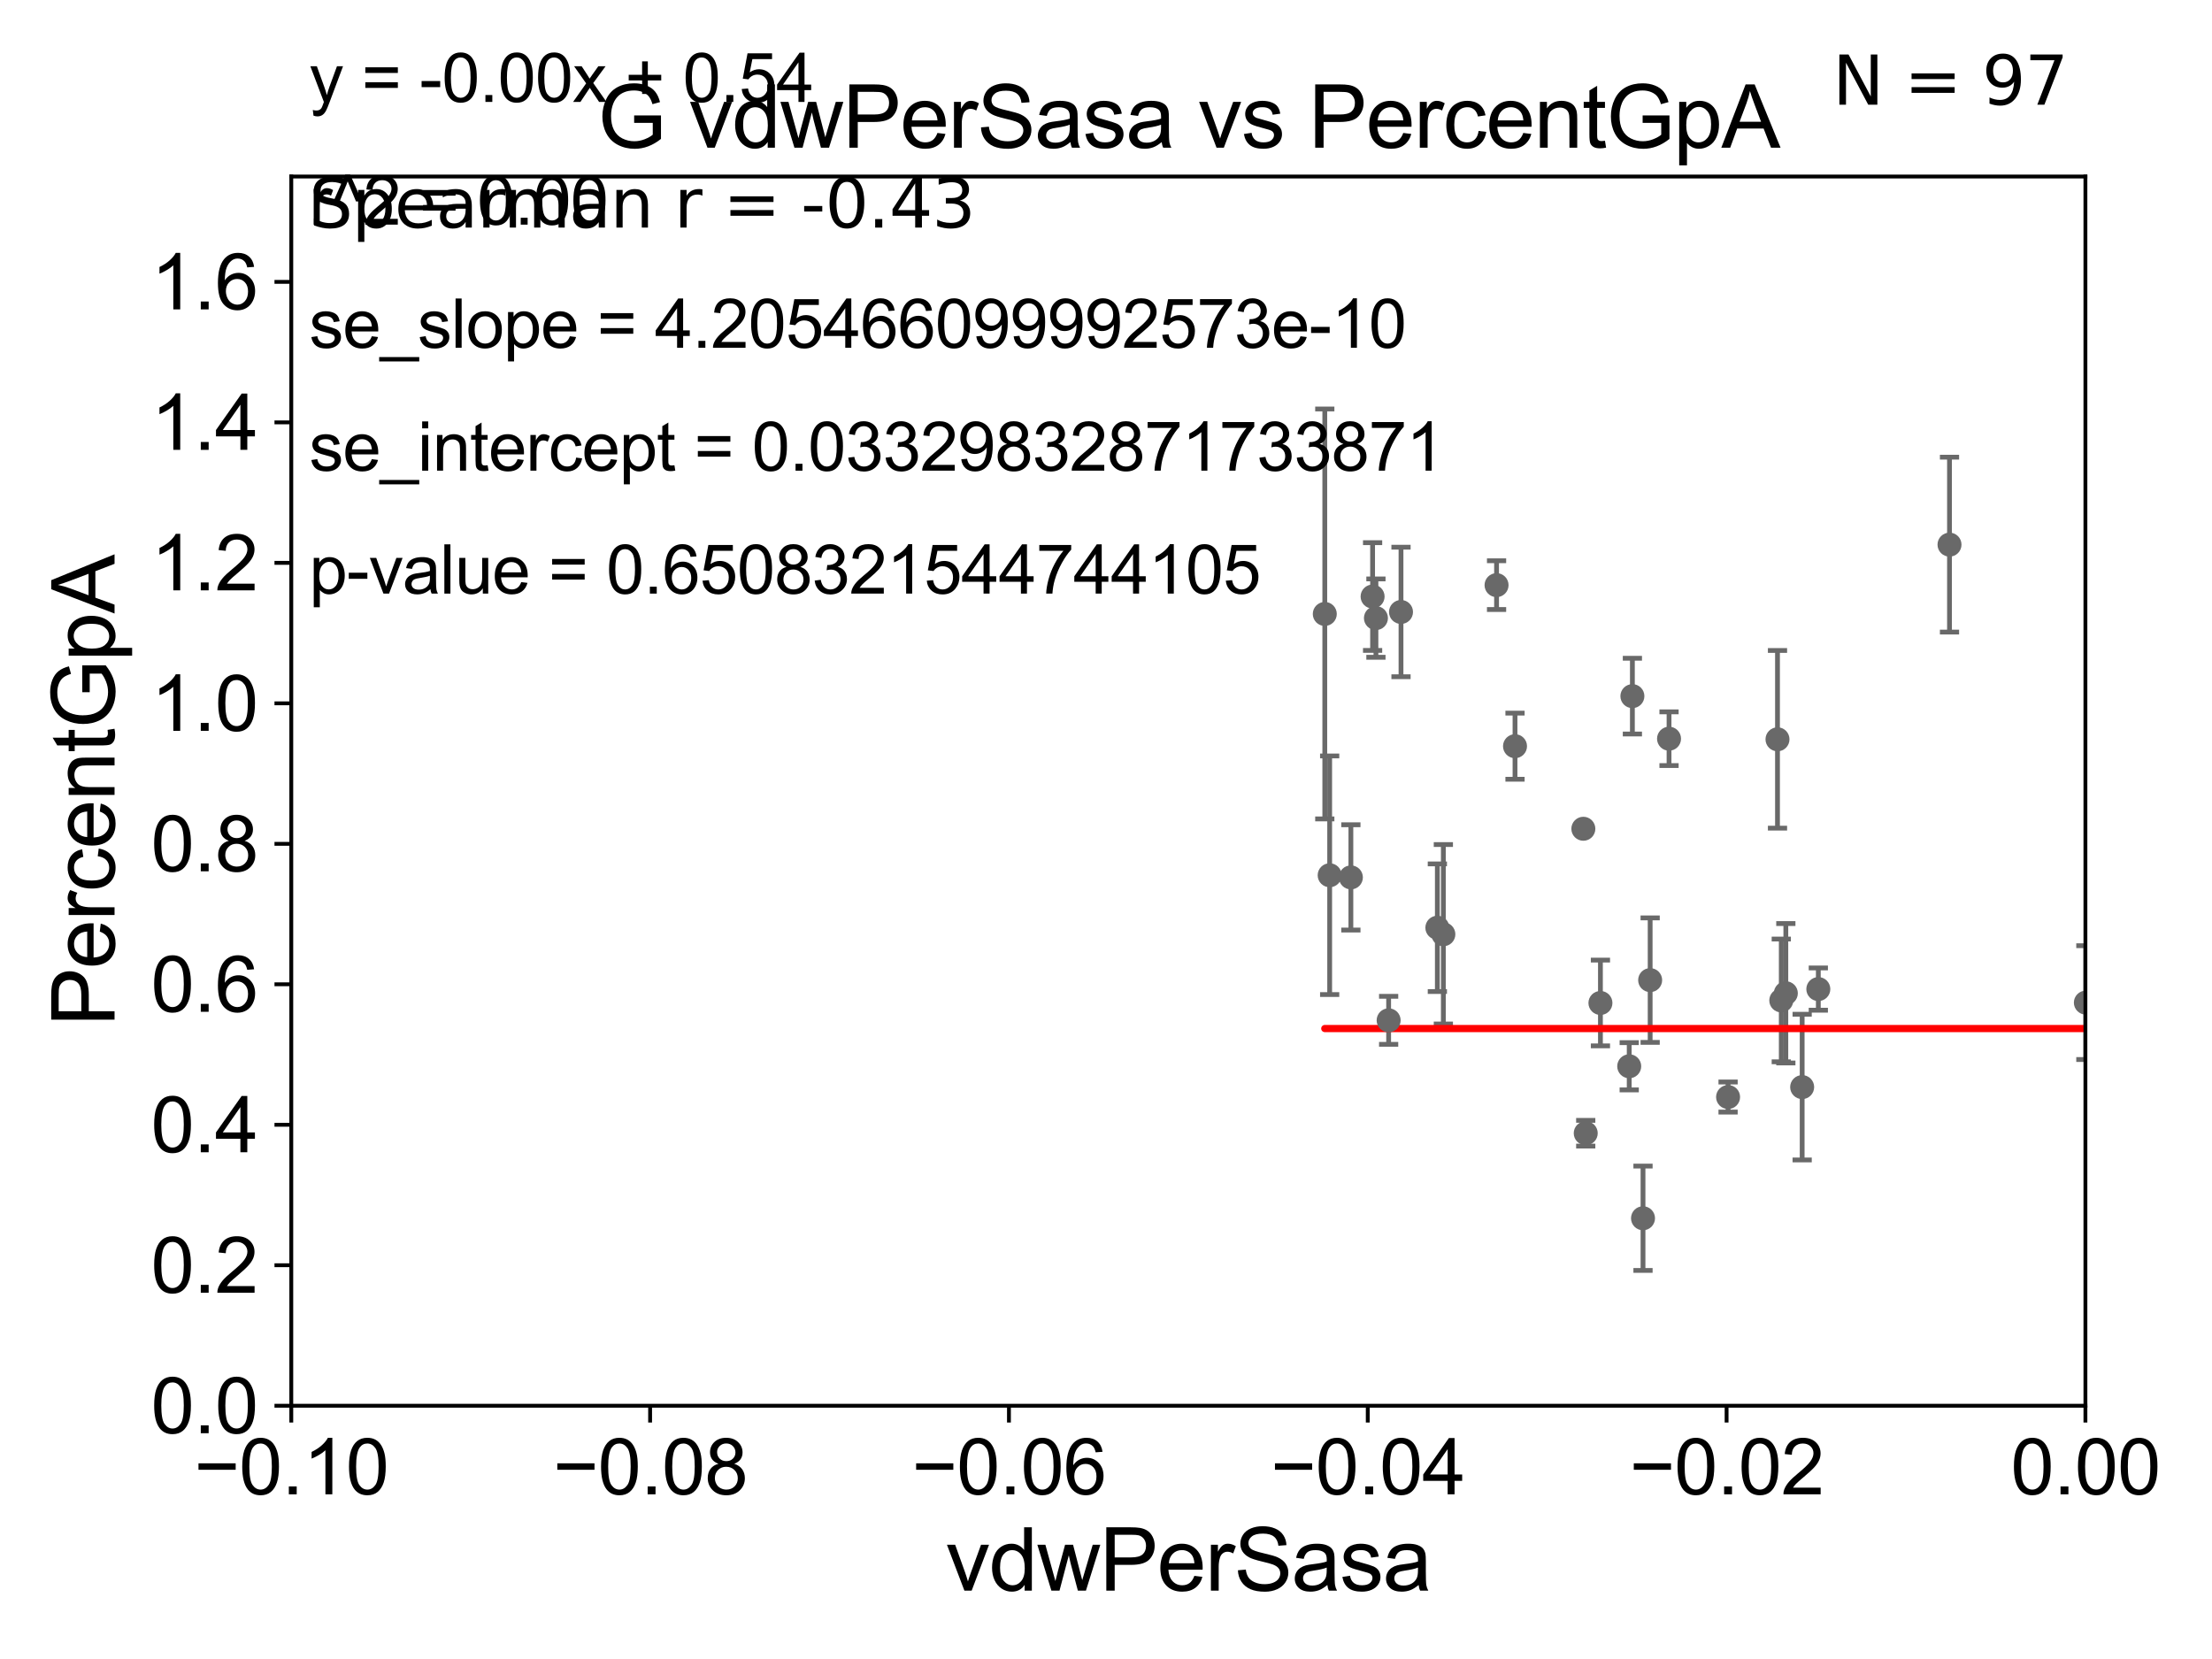 <?xml version="1.0" encoding="utf-8" standalone="no"?>
<!DOCTYPE svg PUBLIC "-//W3C//DTD SVG 1.1//EN"
  "http://www.w3.org/Graphics/SVG/1.1/DTD/svg11.dtd">
<svg xmlns:xlink="http://www.w3.org/1999/xlink" width="460.8pt" height="345.6pt" viewBox="0 0 460.8 345.6" xmlns="http://www.w3.org/2000/svg" version="1.1">
 <defs>
  <style type="text/css">*{stroke-linejoin: round; stroke-linecap: butt}</style>
 </defs>
 <g id="figure_1">
  <g id="patch_1">
   <path d="M 0 345.6 
L 460.8 345.6 
L 460.8 0 
L 0 0 
z
" style="fill: #ffffff"/>
  </g>
  <g id="axes_1">
   <g id="patch_2">
    <path d="M 60.68 292.84 
L 434.43 292.84 
L 434.43 36.775 
L 60.68 36.775 
z
" style="fill: #ffffff"/>
   </g>
   <g id="PathCollection_1">
    <defs>
     <path id="mffa03f5cbb" d="M 0 1.118 
C 0.297 1.118 0.581 1 0.791 0.791 
C 1 0.581 1.118 0.297 1.118 0 
C 1.118 -0.297 1 -0.581 0.791 -0.791 
C 0.581 -1 0.297 -1.118 0 -1.118 
C -0.297 -1.118 -0.581 -1 -0.791 -0.791 
C -1 -0.581 -1.118 -0.297 -1.118 0 
C -1.118 0.297 -1 0.581 -0.791 0.791 
C -0.581 1 -0.297 1.118 0 1.118 
z
" style="stroke: #696969"/>
    </defs>
    <g clip-path="url(#pda04d372e4)">
     <use xlink:href="#mffa03f5cbb" x="2450.241" y="160.814" style="fill: #696969; stroke: #696969"/>
     <use xlink:href="#mffa03f5cbb" x="972.966" y="271.795" style="fill: #696969; stroke: #696969"/>
     <use xlink:href="#mffa03f5cbb" x="342.269" y="253.784" style="fill: #696969; stroke: #696969"/>
     <use xlink:href="#mffa03f5cbb" x="935.453" y="249.509" style="fill: #696969; stroke: #696969"/>
     <use xlink:href="#mffa03f5cbb" x="542.85" y="163.969" style="fill: #696969; stroke: #696969"/>
     <use xlink:href="#mffa03f5cbb" x="33178.6" y="165.992" style="fill: #696969; stroke: #696969"/>
     <use xlink:href="#mffa03f5cbb" x="33178.6" y="207.221" style="fill: #696969; stroke: #696969"/>
     <use xlink:href="#mffa03f5cbb" x="378.79" y="206.043" style="fill: #696969; stroke: #696969"/>
     <use xlink:href="#mffa03f5cbb" x="8390.07" y="264.146" style="fill: #696969; stroke: #696969"/>
     <use xlink:href="#mffa03f5cbb" x="639.474" y="270.034" style="fill: #696969; stroke: #696969"/>
     <use xlink:href="#mffa03f5cbb" x="315.605" y="155.446" style="fill: #696969; stroke: #696969"/>
     <use xlink:href="#mffa03f5cbb" x="33178.6" y="164.146" style="fill: #696969; stroke: #696969"/>
     <use xlink:href="#mffa03f5cbb" x="33178.6" y="230.869" style="fill: #696969; stroke: #696969"/>
     <use xlink:href="#mffa03f5cbb" x="359.991" y="228.533" style="fill: #696969; stroke: #696969"/>
     <use xlink:href="#mffa03f5cbb" x="5973.367" y="258.335" style="fill: #696969; stroke: #696969"/>
     <use xlink:href="#mffa03f5cbb" x="33178.6" y="258.311" style="fill: #696969; stroke: #696969"/>
     <use xlink:href="#mffa03f5cbb" x="33178.6" y="267.361" style="fill: #696969; stroke: #696969"/>
     <use xlink:href="#mffa03f5cbb" x="2381.705" y="267.466" style="fill: #696969; stroke: #696969"/>
     <use xlink:href="#mffa03f5cbb" x="343.757" y="204.178" style="fill: #696969; stroke: #696969"/>
     <use xlink:href="#mffa03f5cbb" x="6394.505" y="255.418" style="fill: #696969; stroke: #696969"/>
     <use xlink:href="#mffa03f5cbb" x="375.423" y="226.462" style="fill: #696969; stroke: #696969"/>
     <use xlink:href="#mffa03f5cbb" x="1160.465" y="274.495" style="fill: #696969; stroke: #696969"/>
     <use xlink:href="#mffa03f5cbb" x="623.373" y="264.219" style="fill: #696969; stroke: #696969"/>
     <use xlink:href="#mffa03f5cbb" x="821.899" y="246.482" style="fill: #696969; stroke: #696969"/>
     <use xlink:href="#mffa03f5cbb" x="502.962" y="223.65" style="fill: #696969; stroke: #696969"/>
     <use xlink:href="#mffa03f5cbb" x="554.219" y="258.495" style="fill: #696969; stroke: #696969"/>
     <use xlink:href="#mffa03f5cbb" x="33178.6" y="256.489" style="fill: #696969; stroke: #696969"/>
     <use xlink:href="#mffa03f5cbb" x="33178.6" y="236.88" style="fill: #696969; stroke: #696969"/>
     <use xlink:href="#mffa03f5cbb" x="458.239" y="238.43" style="fill: #696969; stroke: #696969"/>
     <use xlink:href="#mffa03f5cbb" x="593.717" y="191.082" style="fill: #696969; stroke: #696969"/>
     <use xlink:href="#mffa03f5cbb" x="526.934" y="253.493" style="fill: #696969; stroke: #696969"/>
     <use xlink:href="#mffa03f5cbb" x="333.4" y="208.938" style="fill: #696969; stroke: #696969"/>
     <use xlink:href="#mffa03f5cbb" x="33178.6" y="213.025" style="fill: #696969; stroke: #696969"/>
     <use xlink:href="#mffa03f5cbb" x="33178.6" y="250.578" style="fill: #696969; stroke: #696969"/>
     <use xlink:href="#mffa03f5cbb" x="1037.906" y="250.581" style="fill: #696969; stroke: #696969"/>
     <use xlink:href="#mffa03f5cbb" x="33178.6" y="250.601" style="fill: #696969; stroke: #696969"/>
     <use xlink:href="#mffa03f5cbb" x="33178.6" y="241.382" style="fill: #696969; stroke: #696969"/>
     <use xlink:href="#mffa03f5cbb" x="1016.296" y="241.307" style="fill: #696969; stroke: #696969"/>
     <use xlink:href="#mffa03f5cbb" x="658.937" y="241.421" style="fill: #696969; stroke: #696969"/>
     <use xlink:href="#mffa03f5cbb" x="6539.22" y="263.739" style="fill: #696969; stroke: #696969"/>
     <use xlink:href="#mffa03f5cbb" x="3034.82" y="256.854" style="fill: #696969; stroke: #696969"/>
     <use xlink:href="#mffa03f5cbb" x="13699.731" y="269.331" style="fill: #696969; stroke: #696969"/>
     <use xlink:href="#mffa03f5cbb" x="11778.153" y="248.006" style="fill: #696969; stroke: #696969"/>
     <use xlink:href="#mffa03f5cbb" x="1113.727" y="244.914" style="fill: #696969; stroke: #696969"/>
     <use xlink:href="#mffa03f5cbb" x="33178.6" y="247.947" style="fill: #696969; stroke: #696969"/>
     <use xlink:href="#mffa03f5cbb" x="33178.6" y="239.809" style="fill: #696969; stroke: #696969"/>
     <use xlink:href="#mffa03f5cbb" x="859.873" y="239.809" style="fill: #696969; stroke: #696969"/>
     <use xlink:href="#mffa03f5cbb" x="620.248" y="257.735" style="fill: #696969; stroke: #696969"/>
     <use xlink:href="#mffa03f5cbb" x="434.524" y="208.864" style="fill: #696969; stroke: #696969"/>
     <use xlink:href="#mffa03f5cbb" x="33178.6" y="209.878" style="fill: #696969; stroke: #696969"/>
     <use xlink:href="#mffa03f5cbb" x="33178.6" y="194.597" style="fill: #696969; stroke: #696969"/>
     <use xlink:href="#mffa03f5cbb" x="299.428" y="193.259" style="fill: #696969; stroke: #696969"/>
     <use xlink:href="#mffa03f5cbb" x="285.937" y="124.27" style="fill: #696969; stroke: #696969"/>
     <use xlink:href="#mffa03f5cbb" x="347.691" y="153.884" style="fill: #696969; stroke: #696969"/>
     <use xlink:href="#mffa03f5cbb" x="9557.26" y="166.416" style="fill: #696969; stroke: #696969"/>
     <use xlink:href="#mffa03f5cbb" x="33178.6" y="166.21" style="fill: #696969; stroke: #696969"/>
     <use xlink:href="#mffa03f5cbb" x="33178.6" y="132.554" style="fill: #696969; stroke: #696969"/>
     <use xlink:href="#mffa03f5cbb" x="311.76" y="121.894" style="fill: #696969; stroke: #696969"/>
     <use xlink:href="#mffa03f5cbb" x="286.632" y="128.76" style="fill: #696969; stroke: #696969"/>
     <use xlink:href="#mffa03f5cbb" x="329.841" y="172.647" style="fill: #696969; stroke: #696969"/>
     <use xlink:href="#mffa03f5cbb" x="291.855" y="127.485" style="fill: #696969; stroke: #696969"/>
     <use xlink:href="#mffa03f5cbb" x="1999.325" y="151.474" style="fill: #696969; stroke: #696969"/>
     <use xlink:href="#mffa03f5cbb" x="3380.517" y="132.439" style="fill: #696969; stroke: #696969"/>
     <use xlink:href="#mffa03f5cbb" x="275.978" y="127.898" style="fill: #696969; stroke: #696969"/>
     <use xlink:href="#mffa03f5cbb" x="281.413" y="182.777" style="fill: #696969; stroke: #696969"/>
     <use xlink:href="#mffa03f5cbb" x="21879.995" y="170.644" style="fill: #696969; stroke: #696969"/>
     <use xlink:href="#mffa03f5cbb" x="340.057" y="145.017" style="fill: #696969; stroke: #696969"/>
     <use xlink:href="#mffa03f5cbb" x="276.994" y="182.332" style="fill: #696969; stroke: #696969"/>
     <use xlink:href="#mffa03f5cbb" x="371.073" y="208.407" style="fill: #696969; stroke: #696969"/>
     <use xlink:href="#mffa03f5cbb" x="914.784" y="170.955" style="fill: #696969; stroke: #696969"/>
     <use xlink:href="#mffa03f5cbb" x="33178.6" y="170.965" style="fill: #696969; stroke: #696969"/>
     <use xlink:href="#mffa03f5cbb" x="33178.6" y="150.025" style="fill: #696969; stroke: #696969"/>
     <use xlink:href="#mffa03f5cbb" x="488.113" y="150.001" style="fill: #696969; stroke: #696969"/>
     <use xlink:href="#mffa03f5cbb" x="1042.002" y="183.34" style="fill: #696969; stroke: #696969"/>
     <use xlink:href="#mffa03f5cbb" x="406.117" y="113.457" style="fill: #696969; stroke: #696969"/>
     <use xlink:href="#mffa03f5cbb" x="1493.476" y="143.356" style="fill: #696969; stroke: #696969"/>
     <use xlink:href="#mffa03f5cbb" x="289.279" y="212.55" style="fill: #696969; stroke: #696969"/>
     <use xlink:href="#mffa03f5cbb" x="460.705" y="133.988" style="fill: #696969; stroke: #696969"/>
     <use xlink:href="#mffa03f5cbb" x="1401.958" y="247.865" style="fill: #696969; stroke: #696969"/>
     <use xlink:href="#mffa03f5cbb" x="2559.594" y="243.637" style="fill: #696969; stroke: #696969"/>
     <use xlink:href="#mffa03f5cbb" x="372.022" y="206.914" style="fill: #696969; stroke: #696969"/>
     <use xlink:href="#mffa03f5cbb" x="530.926" y="256.499" style="fill: #696969; stroke: #696969"/>
     <use xlink:href="#mffa03f5cbb" x="300.678" y="194.625" style="fill: #696969; stroke: #696969"/>
     <use xlink:href="#mffa03f5cbb" x="701.884" y="177.251" style="fill: #696969; stroke: #696969"/>
     <use xlink:href="#mffa03f5cbb" x="9239.172" y="188.992" style="fill: #696969; stroke: #696969"/>
     <use xlink:href="#mffa03f5cbb" x="330.337" y="236.069" style="fill: #696969; stroke: #696969"/>
     <use xlink:href="#mffa03f5cbb" x="370.285" y="154.01" style="fill: #696969; stroke: #696969"/>
     <use xlink:href="#mffa03f5cbb" x="339.395" y="222.124" style="fill: #696969; stroke: #696969"/>
     <use xlink:href="#mffa03f5cbb" x="18799.736" y="180.884" style="fill: #696969; stroke: #696969"/>
     <use xlink:href="#mffa03f5cbb" x="1323.354" y="273.868" style="fill: #696969; stroke: #696969"/>
    </g>
   </g>
   <g id="matplotlib.axis_1">
    <g id="xtick_1">
     <g id="line2d_1">
      <defs>
       <path id="med80b07aba" d="M 0 0 
L 0 3.5 
" style="stroke: #000000; stroke-width: 0.8"/>
      </defs>
      <g>
       <use xlink:href="#med80b07aba" x="60.68" y="292.84" style="stroke: #000000; stroke-width: 0.8"/>
      </g>
     </g>
     <g id="text_1">
      <!-- −0.10 -->
      <g transform="translate(40.439 311.293)scale(0.16 -0.16)">
       <defs>
        <path id="ArialMT-2212" d="M 3381 1997 
L 356 1997 
L 356 2522 
L 3381 2522 
L 3381 1997 
z
" transform="scale(0.016)"/>
        <path id="ArialMT-30" d="M 266 2259 
Q 266 3072 433 3567 
Q 600 4063 929 4331 
Q 1259 4600 1759 4600 
Q 2128 4600 2406 4451 
Q 2684 4303 2865 4023 
Q 3047 3744 3150 3342 
Q 3253 2941 3253 2259 
Q 3253 1453 3087 958 
Q 2922 463 2592 192 
Q 2263 -78 1759 -78 
Q 1097 -78 719 397 
Q 266 969 266 2259 
z
M 844 2259 
Q 844 1131 1108 757 
Q 1372 384 1759 384 
Q 2147 384 2411 759 
Q 2675 1134 2675 2259 
Q 2675 3391 2411 3762 
Q 2147 4134 1753 4134 
Q 1366 4134 1134 3806 
Q 844 3388 844 2259 
z
" transform="scale(0.016)"/>
        <path id="ArialMT-2e" d="M 581 0 
L 581 641 
L 1222 641 
L 1222 0 
L 581 0 
z
" transform="scale(0.016)"/>
        <path id="ArialMT-31" d="M 2384 0 
L 1822 0 
L 1822 3584 
Q 1619 3391 1289 3197 
Q 959 3003 697 2906 
L 697 3450 
Q 1169 3672 1522 3987 
Q 1875 4303 2022 4600 
L 2384 4600 
L 2384 0 
z
" transform="scale(0.016)"/>
       </defs>
       <use xlink:href="#ArialMT-2212"/>
       <use xlink:href="#ArialMT-30" x="58.398"/>
       <use xlink:href="#ArialMT-2e" x="114.014"/>
       <use xlink:href="#ArialMT-31" x="141.797"/>
       <use xlink:href="#ArialMT-30" x="197.412"/>
      </g>
     </g>
    </g>
    <g id="xtick_2">
     <g id="line2d_2">
      <g>
       <use xlink:href="#med80b07aba" x="135.43" y="292.84" style="stroke: #000000; stroke-width: 0.8"/>
      </g>
     </g>
     <g id="text_2">
      <!-- −0.08 -->
      <g transform="translate(115.189 311.293)scale(0.16 -0.16)">
       <defs>
        <path id="ArialMT-38" d="M 1131 2484 
Q 781 2613 612 2850 
Q 444 3088 444 3419 
Q 444 3919 803 4259 
Q 1163 4600 1759 4600 
Q 2359 4600 2725 4251 
Q 3091 3903 3091 3403 
Q 3091 3084 2923 2848 
Q 2756 2613 2416 2484 
Q 2838 2347 3058 2040 
Q 3278 1734 3278 1309 
Q 3278 722 2862 322 
Q 2447 -78 1769 -78 
Q 1091 -78 675 323 
Q 259 725 259 1325 
Q 259 1772 486 2073 
Q 713 2375 1131 2484 
z
M 1019 3438 
Q 1019 3113 1228 2906 
Q 1438 2700 1772 2700 
Q 2097 2700 2305 2904 
Q 2513 3109 2513 3406 
Q 2513 3716 2298 3927 
Q 2084 4138 1766 4138 
Q 1444 4138 1231 3931 
Q 1019 3725 1019 3438 
z
M 838 1322 
Q 838 1081 952 856 
Q 1066 631 1291 507 
Q 1516 384 1775 384 
Q 2178 384 2440 643 
Q 2703 903 2703 1303 
Q 2703 1709 2433 1975 
Q 2163 2241 1756 2241 
Q 1359 2241 1098 1978 
Q 838 1716 838 1322 
z
" transform="scale(0.016)"/>
       </defs>
       <use xlink:href="#ArialMT-2212"/>
       <use xlink:href="#ArialMT-30" x="58.398"/>
       <use xlink:href="#ArialMT-2e" x="114.014"/>
       <use xlink:href="#ArialMT-30" x="141.797"/>
       <use xlink:href="#ArialMT-38" x="197.412"/>
      </g>
     </g>
    </g>
    <g id="xtick_3">
     <g id="line2d_3">
      <g>
       <use xlink:href="#med80b07aba" x="210.18" y="292.84" style="stroke: #000000; stroke-width: 0.8"/>
      </g>
     </g>
     <g id="text_3">
      <!-- −0.06 -->
      <g transform="translate(189.939 311.293)scale(0.16 -0.16)">
       <defs>
        <path id="ArialMT-36" d="M 3184 3459 
L 2625 3416 
Q 2550 3747 2413 3897 
Q 2184 4138 1850 4138 
Q 1581 4138 1378 3988 
Q 1113 3794 959 3422 
Q 806 3050 800 2363 
Q 1003 2672 1297 2822 
Q 1591 2972 1913 2972 
Q 2475 2972 2870 2558 
Q 3266 2144 3266 1488 
Q 3266 1056 3080 686 
Q 2894 316 2569 119 
Q 2244 -78 1831 -78 
Q 1128 -78 684 439 
Q 241 956 241 2144 
Q 241 3472 731 4075 
Q 1159 4600 1884 4600 
Q 2425 4600 2770 4297 
Q 3116 3994 3184 3459 
z
M 888 1484 
Q 888 1194 1011 928 
Q 1134 663 1356 523 
Q 1578 384 1822 384 
Q 2178 384 2434 671 
Q 2691 959 2691 1453 
Q 2691 1928 2437 2201 
Q 2184 2475 1800 2475 
Q 1419 2475 1153 2201 
Q 888 1928 888 1484 
z
" transform="scale(0.016)"/>
       </defs>
       <use xlink:href="#ArialMT-2212"/>
       <use xlink:href="#ArialMT-30" x="58.398"/>
       <use xlink:href="#ArialMT-2e" x="114.014"/>
       <use xlink:href="#ArialMT-30" x="141.797"/>
       <use xlink:href="#ArialMT-36" x="197.412"/>
      </g>
     </g>
    </g>
    <g id="xtick_4">
     <g id="line2d_4">
      <g>
       <use xlink:href="#med80b07aba" x="284.93" y="292.84" style="stroke: #000000; stroke-width: 0.8"/>
      </g>
     </g>
     <g id="text_4">
      <!-- −0.04 -->
      <g transform="translate(264.689 311.293)scale(0.16 -0.16)">
       <defs>
        <path id="ArialMT-34" d="M 2069 0 
L 2069 1097 
L 81 1097 
L 81 1613 
L 2172 4581 
L 2631 4581 
L 2631 1613 
L 3250 1613 
L 3250 1097 
L 2631 1097 
L 2631 0 
L 2069 0 
z
M 2069 1613 
L 2069 3678 
L 634 1613 
L 2069 1613 
z
" transform="scale(0.016)"/>
       </defs>
       <use xlink:href="#ArialMT-2212"/>
       <use xlink:href="#ArialMT-30" x="58.398"/>
       <use xlink:href="#ArialMT-2e" x="114.014"/>
       <use xlink:href="#ArialMT-30" x="141.797"/>
       <use xlink:href="#ArialMT-34" x="197.412"/>
      </g>
     </g>
    </g>
    <g id="xtick_5">
     <g id="line2d_5">
      <g>
       <use xlink:href="#med80b07aba" x="359.68" y="292.84" style="stroke: #000000; stroke-width: 0.8"/>
      </g>
     </g>
     <g id="text_5">
      <!-- −0.02 -->
      <g transform="translate(339.439 311.293)scale(0.16 -0.16)">
       <defs>
        <path id="ArialMT-32" d="M 3222 541 
L 3222 0 
L 194 0 
Q 188 203 259 391 
Q 375 700 629 1000 
Q 884 1300 1366 1694 
Q 2113 2306 2375 2664 
Q 2638 3022 2638 3341 
Q 2638 3675 2398 3904 
Q 2159 4134 1775 4134 
Q 1369 4134 1125 3890 
Q 881 3647 878 3216 
L 300 3275 
Q 359 3922 746 4261 
Q 1134 4600 1788 4600 
Q 2447 4600 2831 4234 
Q 3216 3869 3216 3328 
Q 3216 3053 3103 2787 
Q 2991 2522 2730 2228 
Q 2469 1934 1863 1422 
Q 1356 997 1212 845 
Q 1069 694 975 541 
L 3222 541 
z
" transform="scale(0.016)"/>
       </defs>
       <use xlink:href="#ArialMT-2212"/>
       <use xlink:href="#ArialMT-30" x="58.398"/>
       <use xlink:href="#ArialMT-2e" x="114.014"/>
       <use xlink:href="#ArialMT-30" x="141.797"/>
       <use xlink:href="#ArialMT-32" x="197.412"/>
      </g>
     </g>
    </g>
    <g id="xtick_6">
     <g id="line2d_6">
      <g>
       <use xlink:href="#med80b07aba" x="434.43" y="292.84" style="stroke: #000000; stroke-width: 0.8"/>
      </g>
     </g>
     <g id="text_6">
      <!-- 0.00 -->
      <g transform="translate(418.861 311.293)scale(0.16 -0.16)">
       <use xlink:href="#ArialMT-30"/>
       <use xlink:href="#ArialMT-2e" x="55.615"/>
       <use xlink:href="#ArialMT-30" x="83.398"/>
       <use xlink:href="#ArialMT-30" x="139.014"/>
      </g>
     </g>
    </g>
    <g id="text_7">
     <!-- vdwPerSasa -->
     <g transform="translate(197.033 331.357)scale(0.18 -0.18)">
      <defs>
       <path id="ArialMT-76" d="M 1344 0 
L 81 3319 
L 675 3319 
L 1388 1331 
Q 1503 1009 1600 663 
Q 1675 925 1809 1294 
L 2547 3319 
L 3125 3319 
L 1869 0 
L 1344 0 
z
" transform="scale(0.016)"/>
       <path id="ArialMT-64" d="M 2575 0 
L 2575 419 
Q 2259 -75 1647 -75 
Q 1250 -75 917 144 
Q 584 363 401 755 
Q 219 1147 219 1656 
Q 219 2153 384 2558 
Q 550 2963 881 3178 
Q 1213 3394 1622 3394 
Q 1922 3394 2156 3267 
Q 2391 3141 2538 2938 
L 2538 4581 
L 3097 4581 
L 3097 0 
L 2575 0 
z
M 797 1656 
Q 797 1019 1065 703 
Q 1334 388 1700 388 
Q 2069 388 2326 689 
Q 2584 991 2584 1609 
Q 2584 2291 2321 2609 
Q 2059 2928 1675 2928 
Q 1300 2928 1048 2622 
Q 797 2316 797 1656 
z
" transform="scale(0.016)"/>
       <path id="ArialMT-77" d="M 1034 0 
L 19 3319 
L 600 3319 
L 1128 1403 
L 1325 691 
Q 1338 744 1497 1375 
L 2025 3319 
L 2603 3319 
L 3100 1394 
L 3266 759 
L 3456 1400 
L 4025 3319 
L 4572 3319 
L 3534 0 
L 2950 0 
L 2422 1988 
L 2294 2553 
L 1622 0 
L 1034 0 
z
" transform="scale(0.016)"/>
       <path id="ArialMT-50" d="M 494 0 
L 494 4581 
L 2222 4581 
Q 2678 4581 2919 4538 
Q 3256 4481 3484 4323 
Q 3713 4166 3852 3881 
Q 3991 3597 3991 3256 
Q 3991 2672 3619 2267 
Q 3247 1863 2275 1863 
L 1100 1863 
L 1100 0 
L 494 0 
z
M 1100 2403 
L 2284 2403 
Q 2872 2403 3119 2622 
Q 3366 2841 3366 3238 
Q 3366 3525 3220 3729 
Q 3075 3934 2838 4000 
Q 2684 4041 2272 4041 
L 1100 4041 
L 1100 2403 
z
" transform="scale(0.016)"/>
       <path id="ArialMT-65" d="M 2694 1069 
L 3275 997 
Q 3138 488 2766 206 
Q 2394 -75 1816 -75 
Q 1088 -75 661 373 
Q 234 822 234 1631 
Q 234 2469 665 2931 
Q 1097 3394 1784 3394 
Q 2450 3394 2872 2941 
Q 3294 2488 3294 1666 
Q 3294 1616 3291 1516 
L 816 1516 
Q 847 969 1125 678 
Q 1403 388 1819 388 
Q 2128 388 2347 550 
Q 2566 713 2694 1069 
z
M 847 1978 
L 2700 1978 
Q 2663 2397 2488 2606 
Q 2219 2931 1791 2931 
Q 1403 2931 1139 2672 
Q 875 2413 847 1978 
z
" transform="scale(0.016)"/>
       <path id="ArialMT-72" d="M 416 0 
L 416 3319 
L 922 3319 
L 922 2816 
Q 1116 3169 1280 3281 
Q 1444 3394 1641 3394 
Q 1925 3394 2219 3213 
L 2025 2691 
Q 1819 2813 1613 2813 
Q 1428 2813 1281 2702 
Q 1134 2591 1072 2394 
Q 978 2094 978 1738 
L 978 0 
L 416 0 
z
" transform="scale(0.016)"/>
       <path id="ArialMT-53" d="M 288 1472 
L 859 1522 
Q 900 1178 1048 958 
Q 1197 738 1509 602 
Q 1822 466 2213 466 
Q 2559 466 2825 569 
Q 3091 672 3220 851 
Q 3350 1031 3350 1244 
Q 3350 1459 3225 1620 
Q 3100 1781 2813 1891 
Q 2628 1963 1997 2114 
Q 1366 2266 1113 2400 
Q 784 2572 623 2826 
Q 463 3081 463 3397 
Q 463 3744 659 4045 
Q 856 4347 1234 4503 
Q 1613 4659 2075 4659 
Q 2584 4659 2973 4495 
Q 3363 4331 3572 4012 
Q 3781 3694 3797 3291 
L 3216 3247 
Q 3169 3681 2898 3903 
Q 2628 4125 2100 4125 
Q 1550 4125 1298 3923 
Q 1047 3722 1047 3438 
Q 1047 3191 1225 3031 
Q 1400 2872 2139 2705 
Q 2878 2538 3153 2413 
Q 3553 2228 3743 1945 
Q 3934 1663 3934 1294 
Q 3934 928 3725 604 
Q 3516 281 3123 101 
Q 2731 -78 2241 -78 
Q 1619 -78 1198 103 
Q 778 284 539 648 
Q 300 1013 288 1472 
z
" transform="scale(0.016)"/>
       <path id="ArialMT-61" d="M 2588 409 
Q 2275 144 1986 34 
Q 1697 -75 1366 -75 
Q 819 -75 525 192 
Q 231 459 231 875 
Q 231 1119 342 1320 
Q 453 1522 633 1644 
Q 813 1766 1038 1828 
Q 1203 1872 1538 1913 
Q 2219 1994 2541 2106 
Q 2544 2222 2544 2253 
Q 2544 2597 2384 2738 
Q 2169 2928 1744 2928 
Q 1347 2928 1158 2789 
Q 969 2650 878 2297 
L 328 2372 
Q 403 2725 575 2942 
Q 747 3159 1072 3276 
Q 1397 3394 1825 3394 
Q 2250 3394 2515 3294 
Q 2781 3194 2906 3042 
Q 3031 2891 3081 2659 
Q 3109 2516 3109 2141 
L 3109 1391 
Q 3109 606 3145 398 
Q 3181 191 3288 0 
L 2700 0 
Q 2613 175 2588 409 
z
M 2541 1666 
Q 2234 1541 1622 1453 
Q 1275 1403 1131 1340 
Q 988 1278 909 1158 
Q 831 1038 831 891 
Q 831 666 1001 516 
Q 1172 366 1500 366 
Q 1825 366 2078 508 
Q 2331 650 2450 897 
Q 2541 1088 2541 1459 
L 2541 1666 
z
" transform="scale(0.016)"/>
       <path id="ArialMT-73" d="M 197 991 
L 753 1078 
Q 800 744 1014 566 
Q 1228 388 1613 388 
Q 2000 388 2187 545 
Q 2375 703 2375 916 
Q 2375 1106 2209 1216 
Q 2094 1291 1634 1406 
Q 1016 1563 777 1677 
Q 538 1791 414 1992 
Q 291 2194 291 2438 
Q 291 2659 392 2848 
Q 494 3038 669 3163 
Q 800 3259 1026 3326 
Q 1253 3394 1513 3394 
Q 1903 3394 2198 3281 
Q 2494 3169 2634 2976 
Q 2775 2784 2828 2463 
L 2278 2388 
Q 2241 2644 2061 2787 
Q 1881 2931 1553 2931 
Q 1166 2931 1000 2803 
Q 834 2675 834 2503 
Q 834 2394 903 2306 
Q 972 2216 1119 2156 
Q 1203 2125 1616 2013 
Q 2213 1853 2448 1751 
Q 2684 1650 2818 1456 
Q 2953 1263 2953 975 
Q 2953 694 2789 445 
Q 2625 197 2315 61 
Q 2006 -75 1616 -75 
Q 969 -75 630 194 
Q 291 463 197 991 
z
" transform="scale(0.016)"/>
      </defs>
      <use xlink:href="#ArialMT-76"/>
      <use xlink:href="#ArialMT-64" x="50"/>
      <use xlink:href="#ArialMT-77" x="105.615"/>
      <use xlink:href="#ArialMT-50" x="177.832"/>
      <use xlink:href="#ArialMT-65" x="244.531"/>
      <use xlink:href="#ArialMT-72" x="300.146"/>
      <use xlink:href="#ArialMT-53" x="333.447"/>
      <use xlink:href="#ArialMT-61" x="400.146"/>
      <use xlink:href="#ArialMT-73" x="455.762"/>
      <use xlink:href="#ArialMT-61" x="505.762"/>
     </g>
    </g>
   </g>
   <g id="matplotlib.axis_2">
    <g id="ytick_1">
     <g id="line2d_7">
      <defs>
       <path id="m1aa93504b7" d="M 0 0 
L -3.5 0 
" style="stroke: #000000; stroke-width: 0.8"/>
      </defs>
      <g>
       <use xlink:href="#m1aa93504b7" x="60.68" y="292.84" style="stroke: #000000; stroke-width: 0.8"/>
      </g>
     </g>
     <g id="text_8">
      <!-- 0.0 -->
      <g transform="translate(31.44 298.566)scale(0.16 -0.16)">
       <use xlink:href="#ArialMT-30"/>
       <use xlink:href="#ArialMT-2e" x="55.615"/>
       <use xlink:href="#ArialMT-30" x="83.398"/>
      </g>
     </g>
    </g>
    <g id="ytick_2">
     <g id="line2d_8">
      <g>
       <use xlink:href="#m1aa93504b7" x="60.68" y="263.575" style="stroke: #000000; stroke-width: 0.8"/>
      </g>
     </g>
     <g id="text_9">
      <!-- 0.2 -->
      <g transform="translate(31.44 269.302)scale(0.16 -0.16)">
       <use xlink:href="#ArialMT-30"/>
       <use xlink:href="#ArialMT-2e" x="55.615"/>
       <use xlink:href="#ArialMT-32" x="83.398"/>
      </g>
     </g>
    </g>
    <g id="ytick_3">
     <g id="line2d_9">
      <g>
       <use xlink:href="#m1aa93504b7" x="60.68" y="234.311" style="stroke: #000000; stroke-width: 0.8"/>
      </g>
     </g>
     <g id="text_10">
      <!-- 0.4 -->
      <g transform="translate(31.44 240.037)scale(0.16 -0.16)">
       <use xlink:href="#ArialMT-30"/>
       <use xlink:href="#ArialMT-2e" x="55.615"/>
       <use xlink:href="#ArialMT-34" x="83.398"/>
      </g>
     </g>
    </g>
    <g id="ytick_4">
     <g id="line2d_10">
      <g>
       <use xlink:href="#m1aa93504b7" x="60.68" y="205.046" style="stroke: #000000; stroke-width: 0.8"/>
      </g>
     </g>
     <g id="text_11">
      <!-- 0.6 -->
      <g transform="translate(31.44 210.772)scale(0.16 -0.16)">
       <use xlink:href="#ArialMT-30"/>
       <use xlink:href="#ArialMT-2e" x="55.615"/>
       <use xlink:href="#ArialMT-36" x="83.398"/>
      </g>
     </g>
    </g>
    <g id="ytick_5">
     <g id="line2d_11">
      <g>
       <use xlink:href="#m1aa93504b7" x="60.68" y="175.782" style="stroke: #000000; stroke-width: 0.8"/>
      </g>
     </g>
     <g id="text_12">
      <!-- 0.8 -->
      <g transform="translate(31.44 181.508)scale(0.16 -0.16)">
       <use xlink:href="#ArialMT-30"/>
       <use xlink:href="#ArialMT-2e" x="55.615"/>
       <use xlink:href="#ArialMT-38" x="83.398"/>
      </g>
     </g>
    </g>
    <g id="ytick_6">
     <g id="line2d_12">
      <g>
       <use xlink:href="#m1aa93504b7" x="60.68" y="146.517" style="stroke: #000000; stroke-width: 0.8"/>
      </g>
     </g>
     <g id="text_13">
      <!-- 1.0 -->
      <g transform="translate(31.44 152.243)scale(0.16 -0.16)">
       <use xlink:href="#ArialMT-31"/>
       <use xlink:href="#ArialMT-2e" x="55.615"/>
       <use xlink:href="#ArialMT-30" x="83.398"/>
      </g>
     </g>
    </g>
    <g id="ytick_7">
     <g id="line2d_13">
      <g>
       <use xlink:href="#m1aa93504b7" x="60.68" y="117.252" style="stroke: #000000; stroke-width: 0.8"/>
      </g>
     </g>
     <g id="text_14">
      <!-- 1.2 -->
      <g transform="translate(31.44 122.979)scale(0.16 -0.16)">
       <use xlink:href="#ArialMT-31"/>
       <use xlink:href="#ArialMT-2e" x="55.615"/>
       <use xlink:href="#ArialMT-32" x="83.398"/>
      </g>
     </g>
    </g>
    <g id="ytick_8">
     <g id="line2d_14">
      <g>
       <use xlink:href="#m1aa93504b7" x="60.68" y="87.988" style="stroke: #000000; stroke-width: 0.8"/>
      </g>
     </g>
     <g id="text_15">
      <!-- 1.4 -->
      <g transform="translate(31.44 93.714)scale(0.16 -0.16)">
       <use xlink:href="#ArialMT-31"/>
       <use xlink:href="#ArialMT-2e" x="55.615"/>
       <use xlink:href="#ArialMT-34" x="83.398"/>
      </g>
     </g>
    </g>
    <g id="ytick_9">
     <g id="line2d_15">
      <g>
       <use xlink:href="#m1aa93504b7" x="60.68" y="58.723" style="stroke: #000000; stroke-width: 0.8"/>
      </g>
     </g>
     <g id="text_16">
      <!-- 1.6 -->
      <g transform="translate(31.44 64.45)scale(0.16 -0.16)">
       <use xlink:href="#ArialMT-31"/>
       <use xlink:href="#ArialMT-2e" x="55.615"/>
       <use xlink:href="#ArialMT-36" x="83.398"/>
      </g>
     </g>
    </g>
    <g id="text_17">
     <!-- PercentGpA -->
     <g transform="translate(23.863 213.831)rotate(-90)scale(0.18 -0.18)">
      <defs>
       <path id="ArialMT-63" d="M 2588 1216 
L 3141 1144 
Q 3050 572 2676 248 
Q 2303 -75 1759 -75 
Q 1078 -75 664 370 
Q 250 816 250 1647 
Q 250 2184 428 2587 
Q 606 2991 970 3192 
Q 1334 3394 1763 3394 
Q 2303 3394 2647 3120 
Q 2991 2847 3088 2344 
L 2541 2259 
Q 2463 2594 2264 2762 
Q 2066 2931 1784 2931 
Q 1359 2931 1093 2626 
Q 828 2322 828 1663 
Q 828 994 1084 691 
Q 1341 388 1753 388 
Q 2084 388 2306 591 
Q 2528 794 2588 1216 
z
" transform="scale(0.016)"/>
       <path id="ArialMT-6e" d="M 422 0 
L 422 3319 
L 928 3319 
L 928 2847 
Q 1294 3394 1984 3394 
Q 2284 3394 2536 3286 
Q 2788 3178 2913 3003 
Q 3038 2828 3088 2588 
Q 3119 2431 3119 2041 
L 3119 0 
L 2556 0 
L 2556 2019 
Q 2556 2363 2490 2533 
Q 2425 2703 2258 2804 
Q 2091 2906 1866 2906 
Q 1506 2906 1245 2678 
Q 984 2450 984 1813 
L 984 0 
L 422 0 
z
" transform="scale(0.016)"/>
       <path id="ArialMT-74" d="M 1650 503 
L 1731 6 
Q 1494 -44 1306 -44 
Q 1000 -44 831 53 
Q 663 150 594 308 
Q 525 466 525 972 
L 525 2881 
L 113 2881 
L 113 3319 
L 525 3319 
L 525 4141 
L 1084 4478 
L 1084 3319 
L 1650 3319 
L 1650 2881 
L 1084 2881 
L 1084 941 
Q 1084 700 1114 631 
Q 1144 563 1211 522 
Q 1278 481 1403 481 
Q 1497 481 1650 503 
z
" transform="scale(0.016)"/>
       <path id="ArialMT-47" d="M 2638 1797 
L 2638 2334 
L 4578 2338 
L 4578 638 
Q 4131 281 3656 101 
Q 3181 -78 2681 -78 
Q 2006 -78 1454 211 
Q 903 500 622 1047 
Q 341 1594 341 2269 
Q 341 2938 620 3517 
Q 900 4097 1425 4378 
Q 1950 4659 2634 4659 
Q 3131 4659 3532 4498 
Q 3934 4338 4162 4050 
Q 4391 3763 4509 3300 
L 3963 3150 
Q 3859 3500 3706 3700 
Q 3553 3900 3268 4020 
Q 2984 4141 2638 4141 
Q 2222 4141 1919 4014 
Q 1616 3888 1430 3681 
Q 1244 3475 1141 3228 
Q 966 2803 966 2306 
Q 966 1694 1177 1281 
Q 1388 869 1791 669 
Q 2194 469 2647 469 
Q 3041 469 3416 620 
Q 3791 772 3984 944 
L 3984 1797 
L 2638 1797 
z
" transform="scale(0.016)"/>
       <path id="ArialMT-70" d="M 422 -1272 
L 422 3319 
L 934 3319 
L 934 2888 
Q 1116 3141 1344 3267 
Q 1572 3394 1897 3394 
Q 2322 3394 2647 3175 
Q 2972 2956 3137 2557 
Q 3303 2159 3303 1684 
Q 3303 1175 3120 767 
Q 2938 359 2589 142 
Q 2241 -75 1856 -75 
Q 1575 -75 1351 44 
Q 1128 163 984 344 
L 984 -1272 
L 422 -1272 
z
M 931 1641 
Q 931 1000 1190 694 
Q 1450 388 1819 388 
Q 2194 388 2461 705 
Q 2728 1022 2728 1688 
Q 2728 2322 2467 2637 
Q 2206 2953 1844 2953 
Q 1484 2953 1207 2617 
Q 931 2281 931 1641 
z
" transform="scale(0.016)"/>
       <path id="ArialMT-41" d="M -9 0 
L 1750 4581 
L 2403 4581 
L 4278 0 
L 3588 0 
L 3053 1388 
L 1138 1388 
L 634 0 
L -9 0 
z
M 1313 1881 
L 2866 1881 
L 2388 3150 
Q 2169 3728 2063 4100 
Q 1975 3659 1816 3225 
L 1313 1881 
z
" transform="scale(0.016)"/>
      </defs>
      <use xlink:href="#ArialMT-50"/>
      <use xlink:href="#ArialMT-65" x="66.699"/>
      <use xlink:href="#ArialMT-72" x="122.314"/>
      <use xlink:href="#ArialMT-63" x="155.615"/>
      <use xlink:href="#ArialMT-65" x="205.615"/>
      <use xlink:href="#ArialMT-6e" x="261.23"/>
      <use xlink:href="#ArialMT-74" x="316.846"/>
      <use xlink:href="#ArialMT-47" x="344.629"/>
      <use xlink:href="#ArialMT-70" x="422.412"/>
      <use xlink:href="#ArialMT-41" x="478.027"/>
     </g>
    </g>
   </g>
   <g id="LineCollection_1">
    <path clip-path="url(#pda04d372e4)" style="fill: none; stroke: #696969"/>
    <path clip-path="url(#pda04d372e4)" style="fill: none; stroke: #696969"/>
    <path d="M 342.269 264.653 
L 342.269 242.914 
" clip-path="url(#pda04d372e4)" style="fill: none; stroke: #696969"/>
    <path clip-path="url(#pda04d372e4)" style="fill: none; stroke: #696969"/>
    <path clip-path="url(#pda04d372e4)" style="fill: none; stroke: #696969"/>
    <path clip-path="url(#pda04d372e4)" style="fill: none; stroke: #696969"/>
    <path d="M 378.79 210.445 
L 378.79 201.642 
" clip-path="url(#pda04d372e4)" style="fill: none; stroke: #696969"/>
    <path clip-path="url(#pda04d372e4)" style="fill: none; stroke: #696969"/>
    <path clip-path="url(#pda04d372e4)" style="fill: none; stroke: #696969"/>
    <path d="M 315.605 162.332 
L 315.605 148.56 
" clip-path="url(#pda04d372e4)" style="fill: none; stroke: #696969"/>
    <path clip-path="url(#pda04d372e4)" style="fill: none; stroke: #696969"/>
    <path d="M 359.991 231.666 
L 359.991 225.399 
" clip-path="url(#pda04d372e4)" style="fill: none; stroke: #696969"/>
    <path clip-path="url(#pda04d372e4)" style="fill: none; stroke: #696969"/>
    <path clip-path="url(#pda04d372e4)" style="fill: none; stroke: #696969"/>
    <path clip-path="url(#pda04d372e4)" style="fill: none; stroke: #696969"/>
    <path d="M 343.757 217.143 
L 343.757 191.213 
" clip-path="url(#pda04d372e4)" style="fill: none; stroke: #696969"/>
    <path clip-path="url(#pda04d372e4)" style="fill: none; stroke: #696969"/>
    <path d="M 375.423 241.637 
L 375.423 211.286 
" clip-path="url(#pda04d372e4)" style="fill: none; stroke: #696969"/>
    <path clip-path="url(#pda04d372e4)" style="fill: none; stroke: #696969"/>
    <path clip-path="url(#pda04d372e4)" style="fill: none; stroke: #696969"/>
    <path clip-path="url(#pda04d372e4)" style="fill: none; stroke: #696969"/>
    <path clip-path="url(#pda04d372e4)" style="fill: none; stroke: #696969"/>
    <path clip-path="url(#pda04d372e4)" style="fill: none; stroke: #696969"/>
    <path clip-path="url(#pda04d372e4)" style="fill: none; stroke: #696969"/>
    <path d="M 458.239 246.215 
L 458.239 230.645 
" clip-path="url(#pda04d372e4)" style="fill: none; stroke: #696969"/>
    <path clip-path="url(#pda04d372e4)" style="fill: none; stroke: #696969"/>
    <path clip-path="url(#pda04d372e4)" style="fill: none; stroke: #696969"/>
    <path d="M 333.4 217.872 
L 333.4 200.004 
" clip-path="url(#pda04d372e4)" style="fill: none; stroke: #696969"/>
    <path clip-path="url(#pda04d372e4)" style="fill: none; stroke: #696969"/>
    <path clip-path="url(#pda04d372e4)" style="fill: none; stroke: #696969"/>
    <path clip-path="url(#pda04d372e4)" style="fill: none; stroke: #696969"/>
    <path clip-path="url(#pda04d372e4)" style="fill: none; stroke: #696969"/>
    <path clip-path="url(#pda04d372e4)" style="fill: none; stroke: #696969"/>
    <path clip-path="url(#pda04d372e4)" style="fill: none; stroke: #696969"/>
    <path clip-path="url(#pda04d372e4)" style="fill: none; stroke: #696969"/>
    <path clip-path="url(#pda04d372e4)" style="fill: none; stroke: #696969"/>
    <path clip-path="url(#pda04d372e4)" style="fill: none; stroke: #696969"/>
    <path clip-path="url(#pda04d372e4)" style="fill: none; stroke: #696969"/>
    <path clip-path="url(#pda04d372e4)" style="fill: none; stroke: #696969"/>
    <path clip-path="url(#pda04d372e4)" style="fill: none; stroke: #696969"/>
    <path clip-path="url(#pda04d372e4)" style="fill: none; stroke: #696969"/>
    <path clip-path="url(#pda04d372e4)" style="fill: none; stroke: #696969"/>
    <path clip-path="url(#pda04d372e4)" style="fill: none; stroke: #696969"/>
    <path clip-path="url(#pda04d372e4)" style="fill: none; stroke: #696969"/>
    <path clip-path="url(#pda04d372e4)" style="fill: none; stroke: #696969"/>
    <path clip-path="url(#pda04d372e4)" style="fill: none; stroke: #696969"/>
    <path clip-path="url(#pda04d372e4)" style="fill: none; stroke: #696969"/>
    <path clip-path="url(#pda04d372e4)" style="fill: none; stroke: #696969"/>
    <path clip-path="url(#pda04d372e4)" style="fill: none; stroke: #696969"/>
    <path clip-path="url(#pda04d372e4)" style="fill: none; stroke: #696969"/>
    <path clip-path="url(#pda04d372e4)" style="fill: none; stroke: #696969"/>
    <path clip-path="url(#pda04d372e4)" style="fill: none; stroke: #696969"/>
    <path clip-path="url(#pda04d372e4)" style="fill: none; stroke: #696969"/>
    <path clip-path="url(#pda04d372e4)" style="fill: none; stroke: #696969"/>
    <path clip-path="url(#pda04d372e4)" style="fill: none; stroke: #696969"/>
    <path clip-path="url(#pda04d372e4)" style="fill: none; stroke: #696969"/>
    <path clip-path="url(#pda04d372e4)" style="fill: none; stroke: #696969"/>
    <path clip-path="url(#pda04d372e4)" style="fill: none; stroke: #696969"/>
    <path d="M 434.524 220.718 
L 434.524 197.009 
" clip-path="url(#pda04d372e4)" style="fill: none; stroke: #696969"/>
    <path clip-path="url(#pda04d372e4)" style="fill: none; stroke: #696969"/>
    <path d="M 299.428 206.555 
L 299.428 179.962 
" clip-path="url(#pda04d372e4)" style="fill: none; stroke: #696969"/>
    <path d="M 285.937 135.492 
L 285.937 113.048 
" clip-path="url(#pda04d372e4)" style="fill: none; stroke: #696969"/>
    <path d="M 347.691 159.478 
L 347.691 148.29 
" clip-path="url(#pda04d372e4)" style="fill: none; stroke: #696969"/>
    <path clip-path="url(#pda04d372e4)" style="fill: none; stroke: #696969"/>
    <path clip-path="url(#pda04d372e4)" style="fill: none; stroke: #696969"/>
    <path d="M 311.76 126.971 
L 311.76 116.817 
" clip-path="url(#pda04d372e4)" style="fill: none; stroke: #696969"/>
    <path d="M 286.632 136.924 
L 286.632 120.597 
" clip-path="url(#pda04d372e4)" style="fill: none; stroke: #696969"/>
    <path d="M 329.841 173.156 
L 329.841 172.138 
" clip-path="url(#pda04d372e4)" style="fill: none; stroke: #696969"/>
    <path d="M 291.855 140.978 
L 291.855 113.992 
" clip-path="url(#pda04d372e4)" style="fill: none; stroke: #696969"/>
    <path clip-path="url(#pda04d372e4)" style="fill: none; stroke: #696969"/>
    <path clip-path="url(#pda04d372e4)" style="fill: none; stroke: #696969"/>
    <path d="M 275.978 170.595 
L 275.978 85.201 
" clip-path="url(#pda04d372e4)" style="fill: none; stroke: #696969"/>
    <path d="M 281.413 193.745 
L 281.413 171.809 
" clip-path="url(#pda04d372e4)" style="fill: none; stroke: #696969"/>
    <path clip-path="url(#pda04d372e4)" style="fill: none; stroke: #696969"/>
    <path d="M 340.057 152.909 
L 340.057 137.124 
" clip-path="url(#pda04d372e4)" style="fill: none; stroke: #696969"/>
    <path d="M 276.994 207.184 
L 276.994 157.479 
" clip-path="url(#pda04d372e4)" style="fill: none; stroke: #696969"/>
    <path d="M 371.073 221.193 
L 371.073 195.622 
" clip-path="url(#pda04d372e4)" style="fill: none; stroke: #696969"/>
    <path clip-path="url(#pda04d372e4)" style="fill: none; stroke: #696969"/>
    <path clip-path="url(#pda04d372e4)" style="fill: none; stroke: #696969"/>
    <path clip-path="url(#pda04d372e4)" style="fill: none; stroke: #696969"/>
    <path clip-path="url(#pda04d372e4)" style="fill: none; stroke: #696969"/>
    <path d="M 406.117 131.674 
L 406.117 95.24 
" clip-path="url(#pda04d372e4)" style="fill: none; stroke: #696969"/>
    <path clip-path="url(#pda04d372e4)" style="fill: none; stroke: #696969"/>
    <path d="M 289.279 217.551 
L 289.279 207.55 
" clip-path="url(#pda04d372e4)" style="fill: none; stroke: #696969"/>
    <path d="M 460.705 137.624 
L 460.705 130.353 
" clip-path="url(#pda04d372e4)" style="fill: none; stroke: #696969"/>
    <path clip-path="url(#pda04d372e4)" style="fill: none; stroke: #696969"/>
    <path clip-path="url(#pda04d372e4)" style="fill: none; stroke: #696969"/>
    <path d="M 372.022 221.434 
L 372.022 192.394 
" clip-path="url(#pda04d372e4)" style="fill: none; stroke: #696969"/>
    <path clip-path="url(#pda04d372e4)" style="fill: none; stroke: #696969"/>
    <path d="M 300.678 213.318 
L 300.678 175.933 
" clip-path="url(#pda04d372e4)" style="fill: none; stroke: #696969"/>
    <path clip-path="url(#pda04d372e4)" style="fill: none; stroke: #696969"/>
    <path clip-path="url(#pda04d372e4)" style="fill: none; stroke: #696969"/>
    <path d="M 330.337 238.748 
L 330.337 233.39 
" clip-path="url(#pda04d372e4)" style="fill: none; stroke: #696969"/>
    <path d="M 370.285 172.515 
L 370.285 135.504 
" clip-path="url(#pda04d372e4)" style="fill: none; stroke: #696969"/>
    <path d="M 339.395 227.046 
L 339.395 217.201 
" clip-path="url(#pda04d372e4)" style="fill: none; stroke: #696969"/>
    <path clip-path="url(#pda04d372e4)" style="fill: none; stroke: #696969"/>
    <path clip-path="url(#pda04d372e4)" style="fill: none; stroke: #696969"/>
   </g>
   <g id="line2d_16">
    <defs>
     <path id="md6d4699b50" d="M 2 0 
L -2 -0 
" style="stroke: #696969"/>
    </defs>
    <g clip-path="url(#pda04d372e4)">
     <use xlink:href="#md6d4699b50" x="2450.241" y="194.248" style="fill: #696969; stroke: #696969"/>
     <use xlink:href="#md6d4699b50" x="972.966" y="278.056" style="fill: #696969; stroke: #696969"/>
     <use xlink:href="#md6d4699b50" x="342.269" y="264.653" style="fill: #696969; stroke: #696969"/>
     <use xlink:href="#md6d4699b50" x="935.453" y="263.382" style="fill: #696969; stroke: #696969"/>
     <use xlink:href="#md6d4699b50" x="542.85" y="173.889" style="fill: #696969; stroke: #696969"/>
     <use xlink:href="#md6d4699b50" x="33178.6" y="175.823" style="fill: #696969; stroke: #696969"/>
     <use xlink:href="#md6d4699b50" x="33178.6" y="211.645" style="fill: #696969; stroke: #696969"/>
     <use xlink:href="#md6d4699b50" x="378.79" y="210.445" style="fill: #696969; stroke: #696969"/>
     <use xlink:href="#md6d4699b50" x="8390.07" y="268.803" style="fill: #696969; stroke: #696969"/>
     <use xlink:href="#md6d4699b50" x="639.474" y="282.705" style="fill: #696969; stroke: #696969"/>
     <use xlink:href="#md6d4699b50" x="315.605" y="162.332" style="fill: #696969; stroke: #696969"/>
     <use xlink:href="#md6d4699b50" x="33178.6" y="170.732" style="fill: #696969; stroke: #696969"/>
     <use xlink:href="#md6d4699b50" x="33178.6" y="234.029" style="fill: #696969; stroke: #696969"/>
     <use xlink:href="#md6d4699b50" x="359.991" y="231.666" style="fill: #696969; stroke: #696969"/>
     <use xlink:href="#md6d4699b50" x="5973.367" y="264.093" style="fill: #696969; stroke: #696969"/>
     <use xlink:href="#md6d4699b50" x="33178.6" y="264.145" style="fill: #696969; stroke: #696969"/>
     <use xlink:href="#md6d4699b50" x="33178.6" y="279.493" style="fill: #696969; stroke: #696969"/>
     <use xlink:href="#md6d4699b50" x="2381.705" y="279.568" style="fill: #696969; stroke: #696969"/>
     <use xlink:href="#md6d4699b50" x="343.757" y="217.143" style="fill: #696969; stroke: #696969"/>
     <use xlink:href="#md6d4699b50" x="6394.505" y="264.856" style="fill: #696969; stroke: #696969"/>
     <use xlink:href="#md6d4699b50" x="375.423" y="241.637" style="fill: #696969; stroke: #696969"/>
     <use xlink:href="#md6d4699b50" x="1160.465" y="282.07" style="fill: #696969; stroke: #696969"/>
     <use xlink:href="#md6d4699b50" x="623.373" y="271.889" style="fill: #696969; stroke: #696969"/>
     <use xlink:href="#md6d4699b50" x="821.899" y="250.215" style="fill: #696969; stroke: #696969"/>
     <use xlink:href="#md6d4699b50" x="502.962" y="238.066" style="fill: #696969; stroke: #696969"/>
     <use xlink:href="#md6d4699b50" x="554.219" y="266.629" style="fill: #696969; stroke: #696969"/>
     <use xlink:href="#md6d4699b50" x="33178.6" y="264.628" style="fill: #696969; stroke: #696969"/>
     <use xlink:href="#md6d4699b50" x="33178.6" y="244.678" style="fill: #696969; stroke: #696969"/>
     <use xlink:href="#md6d4699b50" x="458.239" y="246.215" style="fill: #696969; stroke: #696969"/>
     <use xlink:href="#md6d4699b50" x="593.717" y="201.42" style="fill: #696969; stroke: #696969"/>
     <use xlink:href="#md6d4699b50" x="526.934" y="261.195" style="fill: #696969; stroke: #696969"/>
     <use xlink:href="#md6d4699b50" x="333.4" y="217.872" style="fill: #696969; stroke: #696969"/>
     <use xlink:href="#md6d4699b50" x="33178.6" y="222.748" style="fill: #696969; stroke: #696969"/>
     <use xlink:href="#md6d4699b50" x="33178.6" y="267.404" style="fill: #696969; stroke: #696969"/>
     <use xlink:href="#md6d4699b50" x="1037.906" y="267.408" style="fill: #696969; stroke: #696969"/>
     <use xlink:href="#md6d4699b50" x="33178.6" y="267.418" style="fill: #696969; stroke: #696969"/>
     <use xlink:href="#md6d4699b50" x="33178.6" y="252.847" style="fill: #696969; stroke: #696969"/>
     <use xlink:href="#md6d4699b50" x="1016.296" y="252.772" style="fill: #696969; stroke: #696969"/>
     <use xlink:href="#md6d4699b50" x="658.937" y="255.839" style="fill: #696969; stroke: #696969"/>
     <use xlink:href="#md6d4699b50" x="6539.22" y="272.477" style="fill: #696969; stroke: #696969"/>
     <use xlink:href="#md6d4699b50" x="3034.82" y="265.411" style="fill: #696969; stroke: #696969"/>
     <use xlink:href="#md6d4699b50" x="13699.731" y="282.032" style="fill: #696969; stroke: #696969"/>
     <use xlink:href="#md6d4699b50" x="11778.153" y="257.928" style="fill: #696969; stroke: #696969"/>
     <use xlink:href="#md6d4699b50" x="1113.727" y="247.073" style="fill: #696969; stroke: #696969"/>
     <use xlink:href="#md6d4699b50" x="33178.6" y="251.745" style="fill: #696969; stroke: #696969"/>
     <use xlink:href="#md6d4699b50" x="33178.6" y="242.825" style="fill: #696969; stroke: #696969"/>
     <use xlink:href="#md6d4699b50" x="859.873" y="242.825" style="fill: #696969; stroke: #696969"/>
     <use xlink:href="#md6d4699b50" x="620.248" y="271.297" style="fill: #696969; stroke: #696969"/>
     <use xlink:href="#md6d4699b50" x="434.524" y="220.718" style="fill: #696969; stroke: #696969"/>
     <use xlink:href="#md6d4699b50" x="33178.6" y="221.797" style="fill: #696969; stroke: #696969"/>
     <use xlink:href="#md6d4699b50" x="33178.6" y="207.929" style="fill: #696969; stroke: #696969"/>
     <use xlink:href="#md6d4699b50" x="299.428" y="206.555" style="fill: #696969; stroke: #696969"/>
     <use xlink:href="#md6d4699b50" x="285.937" y="135.492" style="fill: #696969; stroke: #696969"/>
     <use xlink:href="#md6d4699b50" x="347.691" y="159.478" style="fill: #696969; stroke: #696969"/>
     <use xlink:href="#md6d4699b50" x="9557.26" y="176.919" style="fill: #696969; stroke: #696969"/>
     <use xlink:href="#md6d4699b50" x="33178.6" y="176.264" style="fill: #696969; stroke: #696969"/>
     <use xlink:href="#md6d4699b50" x="33178.6" y="138.382" style="fill: #696969; stroke: #696969"/>
     <use xlink:href="#md6d4699b50" x="311.76" y="126.971" style="fill: #696969; stroke: #696969"/>
     <use xlink:href="#md6d4699b50" x="286.632" y="136.924" style="fill: #696969; stroke: #696969"/>
     <use xlink:href="#md6d4699b50" x="329.841" y="173.156" style="fill: #696969; stroke: #696969"/>
     <use xlink:href="#md6d4699b50" x="291.855" y="140.978" style="fill: #696969; stroke: #696969"/>
     <use xlink:href="#md6d4699b50" x="1999.325" y="162.668" style="fill: #696969; stroke: #696969"/>
     <use xlink:href="#md6d4699b50" x="3380.517" y="154.832" style="fill: #696969; stroke: #696969"/>
     <use xlink:href="#md6d4699b50" x="275.978" y="170.595" style="fill: #696969; stroke: #696969"/>
     <use xlink:href="#md6d4699b50" x="281.413" y="193.745" style="fill: #696969; stroke: #696969"/>
     <use xlink:href="#md6d4699b50" x="21879.995" y="198.23" style="fill: #696969; stroke: #696969"/>
     <use xlink:href="#md6d4699b50" x="340.057" y="152.909" style="fill: #696969; stroke: #696969"/>
     <use xlink:href="#md6d4699b50" x="276.994" y="207.184" style="fill: #696969; stroke: #696969"/>
     <use xlink:href="#md6d4699b50" x="371.073" y="221.193" style="fill: #696969; stroke: #696969"/>
     <use xlink:href="#md6d4699b50" x="914.784" y="177.108" style="fill: #696969; stroke: #696969"/>
     <use xlink:href="#md6d4699b50" x="33178.6" y="177.121" style="fill: #696969; stroke: #696969"/>
     <use xlink:href="#md6d4699b50" x="33178.6" y="160.188" style="fill: #696969; stroke: #696969"/>
     <use xlink:href="#md6d4699b50" x="488.113" y="160.164" style="fill: #696969; stroke: #696969"/>
     <use xlink:href="#md6d4699b50" x="1042.002" y="190.204" style="fill: #696969; stroke: #696969"/>
     <use xlink:href="#md6d4699b50" x="406.117" y="131.674" style="fill: #696969; stroke: #696969"/>
     <use xlink:href="#md6d4699b50" x="1493.476" y="160.438" style="fill: #696969; stroke: #696969"/>
     <use xlink:href="#md6d4699b50" x="289.279" y="217.551" style="fill: #696969; stroke: #696969"/>
     <use xlink:href="#md6d4699b50" x="460.705" y="137.624" style="fill: #696969; stroke: #696969"/>
     <use xlink:href="#md6d4699b50" x="1401.958" y="277.353" style="fill: #696969; stroke: #696969"/>
     <use xlink:href="#md6d4699b50" x="2559.594" y="258.912" style="fill: #696969; stroke: #696969"/>
     <use xlink:href="#md6d4699b50" x="372.022" y="221.434" style="fill: #696969; stroke: #696969"/>
     <use xlink:href="#md6d4699b50" x="530.926" y="268.664" style="fill: #696969; stroke: #696969"/>
     <use xlink:href="#md6d4699b50" x="300.678" y="213.318" style="fill: #696969; stroke: #696969"/>
     <use xlink:href="#md6d4699b50" x="701.884" y="185.195" style="fill: #696969; stroke: #696969"/>
     <use xlink:href="#md6d4699b50" x="9239.172" y="194.214" style="fill: #696969; stroke: #696969"/>
     <use xlink:href="#md6d4699b50" x="330.337" y="238.748" style="fill: #696969; stroke: #696969"/>
     <use xlink:href="#md6d4699b50" x="370.285" y="172.515" style="fill: #696969; stroke: #696969"/>
     <use xlink:href="#md6d4699b50" x="339.395" y="227.046" style="fill: #696969; stroke: #696969"/>
     <use xlink:href="#md6d4699b50" x="18799.736" y="202.485" style="fill: #696969; stroke: #696969"/>
     <use xlink:href="#md6d4699b50" x="1323.354" y="284.388" style="fill: #696969; stroke: #696969"/>
    </g>
   </g>
   <g id="line2d_17">
    <g clip-path="url(#pda04d372e4)">
     <use xlink:href="#md6d4699b50" x="2450.241" y="127.379" style="fill: #696969; stroke: #696969"/>
     <use xlink:href="#md6d4699b50" x="972.966" y="265.534" style="fill: #696969; stroke: #696969"/>
     <use xlink:href="#md6d4699b50" x="342.269" y="242.914" style="fill: #696969; stroke: #696969"/>
     <use xlink:href="#md6d4699b50" x="935.453" y="235.636" style="fill: #696969; stroke: #696969"/>
     <use xlink:href="#md6d4699b50" x="542.85" y="154.049" style="fill: #696969; stroke: #696969"/>
     <use xlink:href="#md6d4699b50" x="33178.6" y="156.161" style="fill: #696969; stroke: #696969"/>
     <use xlink:href="#md6d4699b50" x="33178.6" y="202.798" style="fill: #696969; stroke: #696969"/>
     <use xlink:href="#md6d4699b50" x="378.79" y="201.642" style="fill: #696969; stroke: #696969"/>
     <use xlink:href="#md6d4699b50" x="8390.07" y="259.488" style="fill: #696969; stroke: #696969"/>
     <use xlink:href="#md6d4699b50" x="639.474" y="257.362" style="fill: #696969; stroke: #696969"/>
     <use xlink:href="#md6d4699b50" x="315.605" y="148.56" style="fill: #696969; stroke: #696969"/>
     <use xlink:href="#md6d4699b50" x="33178.6" y="157.559" style="fill: #696969; stroke: #696969"/>
     <use xlink:href="#md6d4699b50" x="33178.6" y="227.708" style="fill: #696969; stroke: #696969"/>
     <use xlink:href="#md6d4699b50" x="359.991" y="225.399" style="fill: #696969; stroke: #696969"/>
     <use xlink:href="#md6d4699b50" x="5973.367" y="252.577" style="fill: #696969; stroke: #696969"/>
     <use xlink:href="#md6d4699b50" x="33178.6" y="252.477" style="fill: #696969; stroke: #696969"/>
     <use xlink:href="#md6d4699b50" x="33178.6" y="255.229" style="fill: #696969; stroke: #696969"/>
     <use xlink:href="#md6d4699b50" x="2381.705" y="255.365" style="fill: #696969; stroke: #696969"/>
     <use xlink:href="#md6d4699b50" x="343.757" y="191.213" style="fill: #696969; stroke: #696969"/>
     <use xlink:href="#md6d4699b50" x="6394.505" y="245.979" style="fill: #696969; stroke: #696969"/>
     <use xlink:href="#md6d4699b50" x="375.423" y="211.286" style="fill: #696969; stroke: #696969"/>
     <use xlink:href="#md6d4699b50" x="1160.465" y="266.919" style="fill: #696969; stroke: #696969"/>
     <use xlink:href="#md6d4699b50" x="623.373" y="256.548" style="fill: #696969; stroke: #696969"/>
     <use xlink:href="#md6d4699b50" x="821.899" y="242.748" style="fill: #696969; stroke: #696969"/>
     <use xlink:href="#md6d4699b50" x="502.962" y="209.234" style="fill: #696969; stroke: #696969"/>
     <use xlink:href="#md6d4699b50" x="554.219" y="250.361" style="fill: #696969; stroke: #696969"/>
     <use xlink:href="#md6d4699b50" x="33178.6" y="248.35" style="fill: #696969; stroke: #696969"/>
     <use xlink:href="#md6d4699b50" x="33178.6" y="229.082" style="fill: #696969; stroke: #696969"/>
     <use xlink:href="#md6d4699b50" x="458.239" y="230.645" style="fill: #696969; stroke: #696969"/>
     <use xlink:href="#md6d4699b50" x="593.717" y="180.744" style="fill: #696969; stroke: #696969"/>
     <use xlink:href="#md6d4699b50" x="526.934" y="245.791" style="fill: #696969; stroke: #696969"/>
     <use xlink:href="#md6d4699b50" x="333.4" y="200.004" style="fill: #696969; stroke: #696969"/>
     <use xlink:href="#md6d4699b50" x="33178.6" y="203.301" style="fill: #696969; stroke: #696969"/>
     <use xlink:href="#md6d4699b50" x="33178.6" y="233.752" style="fill: #696969; stroke: #696969"/>
     <use xlink:href="#md6d4699b50" x="1037.906" y="233.754" style="fill: #696969; stroke: #696969"/>
     <use xlink:href="#md6d4699b50" x="33178.6" y="233.784" style="fill: #696969; stroke: #696969"/>
     <use xlink:href="#md6d4699b50" x="33178.6" y="229.917" style="fill: #696969; stroke: #696969"/>
     <use xlink:href="#md6d4699b50" x="1016.296" y="229.842" style="fill: #696969; stroke: #696969"/>
     <use xlink:href="#md6d4699b50" x="658.937" y="227.003" style="fill: #696969; stroke: #696969"/>
     <use xlink:href="#md6d4699b50" x="6539.22" y="255.001" style="fill: #696969; stroke: #696969"/>
     <use xlink:href="#md6d4699b50" x="3034.82" y="248.298" style="fill: #696969; stroke: #696969"/>
     <use xlink:href="#md6d4699b50" x="13699.731" y="256.63" style="fill: #696969; stroke: #696969"/>
     <use xlink:href="#md6d4699b50" x="11778.153" y="238.085" style="fill: #696969; stroke: #696969"/>
     <use xlink:href="#md6d4699b50" x="1113.727" y="242.756" style="fill: #696969; stroke: #696969"/>
     <use xlink:href="#md6d4699b50" x="33178.6" y="244.149" style="fill: #696969; stroke: #696969"/>
     <use xlink:href="#md6d4699b50" x="33178.6" y="236.793" style="fill: #696969; stroke: #696969"/>
     <use xlink:href="#md6d4699b50" x="859.873" y="236.793" style="fill: #696969; stroke: #696969"/>
     <use xlink:href="#md6d4699b50" x="620.248" y="244.174" style="fill: #696969; stroke: #696969"/>
     <use xlink:href="#md6d4699b50" x="434.524" y="197.009" style="fill: #696969; stroke: #696969"/>
     <use xlink:href="#md6d4699b50" x="33178.6" y="197.959" style="fill: #696969; stroke: #696969"/>
     <use xlink:href="#md6d4699b50" x="33178.6" y="181.266" style="fill: #696969; stroke: #696969"/>
     <use xlink:href="#md6d4699b50" x="299.428" y="179.962" style="fill: #696969; stroke: #696969"/>
     <use xlink:href="#md6d4699b50" x="285.937" y="113.048" style="fill: #696969; stroke: #696969"/>
     <use xlink:href="#md6d4699b50" x="347.691" y="148.29" style="fill: #696969; stroke: #696969"/>
     <use xlink:href="#md6d4699b50" x="9557.26" y="155.913" style="fill: #696969; stroke: #696969"/>
     <use xlink:href="#md6d4699b50" x="33178.6" y="156.156" style="fill: #696969; stroke: #696969"/>
     <use xlink:href="#md6d4699b50" x="33178.6" y="126.727" style="fill: #696969; stroke: #696969"/>
     <use xlink:href="#md6d4699b50" x="311.76" y="116.817" style="fill: #696969; stroke: #696969"/>
     <use xlink:href="#md6d4699b50" x="286.632" y="120.597" style="fill: #696969; stroke: #696969"/>
     <use xlink:href="#md6d4699b50" x="329.841" y="172.138" style="fill: #696969; stroke: #696969"/>
     <use xlink:href="#md6d4699b50" x="291.855" y="113.992" style="fill: #696969; stroke: #696969"/>
     <use xlink:href="#md6d4699b50" x="1999.325" y="140.279" style="fill: #696969; stroke: #696969"/>
     <use xlink:href="#md6d4699b50" x="3380.517" y="110.045" style="fill: #696969; stroke: #696969"/>
     <use xlink:href="#md6d4699b50" x="275.978" y="85.201" style="fill: #696969; stroke: #696969"/>
     <use xlink:href="#md6d4699b50" x="281.413" y="171.809" style="fill: #696969; stroke: #696969"/>
     <use xlink:href="#md6d4699b50" x="21879.995" y="143.057" style="fill: #696969; stroke: #696969"/>
     <use xlink:href="#md6d4699b50" x="340.057" y="137.124" style="fill: #696969; stroke: #696969"/>
     <use xlink:href="#md6d4699b50" x="276.994" y="157.479" style="fill: #696969; stroke: #696969"/>
     <use xlink:href="#md6d4699b50" x="371.073" y="195.622" style="fill: #696969; stroke: #696969"/>
     <use xlink:href="#md6d4699b50" x="914.784" y="164.801" style="fill: #696969; stroke: #696969"/>
     <use xlink:href="#md6d4699b50" x="33178.6" y="164.808" style="fill: #696969; stroke: #696969"/>
     <use xlink:href="#md6d4699b50" x="33178.6" y="139.862" style="fill: #696969; stroke: #696969"/>
     <use xlink:href="#md6d4699b50" x="488.113" y="139.838" style="fill: #696969; stroke: #696969"/>
     <use xlink:href="#md6d4699b50" x="1042.002" y="176.476" style="fill: #696969; stroke: #696969"/>
     <use xlink:href="#md6d4699b50" x="406.117" y="95.24" style="fill: #696969; stroke: #696969"/>
     <use xlink:href="#md6d4699b50" x="1493.476" y="126.274" style="fill: #696969; stroke: #696969"/>
     <use xlink:href="#md6d4699b50" x="289.279" y="207.55" style="fill: #696969; stroke: #696969"/>
     <use xlink:href="#md6d4699b50" x="460.705" y="130.353" style="fill: #696969; stroke: #696969"/>
     <use xlink:href="#md6d4699b50" x="1401.958" y="218.376" style="fill: #696969; stroke: #696969"/>
     <use xlink:href="#md6d4699b50" x="2559.594" y="228.361" style="fill: #696969; stroke: #696969"/>
     <use xlink:href="#md6d4699b50" x="372.022" y="192.394" style="fill: #696969; stroke: #696969"/>
     <use xlink:href="#md6d4699b50" x="530.926" y="244.334" style="fill: #696969; stroke: #696969"/>
     <use xlink:href="#md6d4699b50" x="300.678" y="175.933" style="fill: #696969; stroke: #696969"/>
     <use xlink:href="#md6d4699b50" x="701.884" y="169.307" style="fill: #696969; stroke: #696969"/>
     <use xlink:href="#md6d4699b50" x="9239.172" y="183.77" style="fill: #696969; stroke: #696969"/>
     <use xlink:href="#md6d4699b50" x="330.337" y="233.39" style="fill: #696969; stroke: #696969"/>
     <use xlink:href="#md6d4699b50" x="370.285" y="135.504" style="fill: #696969; stroke: #696969"/>
     <use xlink:href="#md6d4699b50" x="339.395" y="217.201" style="fill: #696969; stroke: #696969"/>
     <use xlink:href="#md6d4699b50" x="18799.736" y="159.282" style="fill: #696969; stroke: #696969"/>
     <use xlink:href="#md6d4699b50" x="1323.354" y="263.347" style="fill: #696969; stroke: #696969"/>
    </g>
   </g>
   <g id="line2d_18">
    <path d="M 461.8 214.262 
L 342.269 214.262 
L 461.8 214.262 
M 461.8 214.262 
L 378.79 214.262 
L 461.8 214.262 
M 461.8 214.262 
L 315.605 214.262 
L 461.8 214.262 
M 461.8 214.262 
L 359.991 214.262 
L 461.8 214.262 
M 461.8 214.262 
L 343.757 214.262 
L 461.8 214.262 
M 461.8 214.262 
L 375.423 214.262 
L 461.8 214.262 
M 461.8 214.262 
L 458.239 214.262 
L 461.8 214.262 
M 461.8 214.262 
L 333.4 214.262 
L 461.8 214.262 
M 461.8 214.262 
L 434.524 214.262 
L 461.8 214.262 
M 461.8 214.262 
L 299.428 214.262 
L 285.937 214.262 
L 347.691 214.262 
L 461.8 214.262 
M 461.8 214.262 
L 311.76 214.262 
L 286.632 214.262 
L 329.841 214.262 
L 291.855 214.262 
L 461.8 214.262 
M 461.8 214.262 
L 275.978 214.262 
L 281.413 214.262 
L 461.8 214.262 
M 461.8 214.262 
L 340.057 214.262 
L 276.994 214.262 
L 371.073 214.262 
L 461.8 214.262 
M 461.8 214.262 
L 406.117 214.262 
L 461.8 214.262 
M 461.8 214.262 
L 289.279 214.262 
L 460.705 214.262 
L 461.8 214.262 
M 461.8 214.262 
L 372.022 214.262 
L 461.8 214.262 
M 461.8 214.262 
L 300.678 214.262 
L 461.8 214.262 
M 461.8 214.262 
L 330.337 214.262 
L 370.285 214.262 
L 339.395 214.262 
L 461.8 214.262 
" clip-path="url(#pda04d372e4)" style="fill: none; stroke: #ff0000; stroke-width: 1.5; stroke-linecap: square"/>
   </g>
   <g id="line2d_19">
    <defs>
     <path id="m141193a040" d="M 0 2 
C 0.53 2 1.039 1.789 1.414 1.414 
C 1.789 1.039 2 0.53 2 0 
C 2 -0.53 1.789 -1.039 1.414 -1.414 
C 1.039 -1.789 0.53 -2 0 -2 
C -0.53 -2 -1.039 -1.789 -1.414 -1.414 
C -1.789 -1.039 -2 -0.53 -2 0 
C -2 0.53 -1.789 1.039 -1.414 1.414 
C -1.039 1.789 -0.53 2 0 2 
z
" style="stroke: #696969"/>
    </defs>
    <g clip-path="url(#pda04d372e4)">
     <use xlink:href="#m141193a040" x="2450.241" y="160.814" style="fill: #696969; stroke: #696969"/>
     <use xlink:href="#m141193a040" x="972.966" y="271.795" style="fill: #696969; stroke: #696969"/>
     <use xlink:href="#m141193a040" x="342.269" y="253.784" style="fill: #696969; stroke: #696969"/>
     <use xlink:href="#m141193a040" x="935.453" y="249.509" style="fill: #696969; stroke: #696969"/>
     <use xlink:href="#m141193a040" x="542.85" y="163.969" style="fill: #696969; stroke: #696969"/>
     <use xlink:href="#m141193a040" x="33178.6" y="165.992" style="fill: #696969; stroke: #696969"/>
     <use xlink:href="#m141193a040" x="33178.6" y="207.221" style="fill: #696969; stroke: #696969"/>
     <use xlink:href="#m141193a040" x="378.79" y="206.043" style="fill: #696969; stroke: #696969"/>
     <use xlink:href="#m141193a040" x="8390.07" y="264.146" style="fill: #696969; stroke: #696969"/>
     <use xlink:href="#m141193a040" x="639.474" y="270.034" style="fill: #696969; stroke: #696969"/>
     <use xlink:href="#m141193a040" x="315.605" y="155.446" style="fill: #696969; stroke: #696969"/>
     <use xlink:href="#m141193a040" x="33178.6" y="164.146" style="fill: #696969; stroke: #696969"/>
     <use xlink:href="#m141193a040" x="33178.6" y="230.869" style="fill: #696969; stroke: #696969"/>
     <use xlink:href="#m141193a040" x="359.991" y="228.533" style="fill: #696969; stroke: #696969"/>
     <use xlink:href="#m141193a040" x="5973.367" y="258.335" style="fill: #696969; stroke: #696969"/>
     <use xlink:href="#m141193a040" x="33178.6" y="258.311" style="fill: #696969; stroke: #696969"/>
     <use xlink:href="#m141193a040" x="33178.6" y="267.361" style="fill: #696969; stroke: #696969"/>
     <use xlink:href="#m141193a040" x="2381.705" y="267.466" style="fill: #696969; stroke: #696969"/>
     <use xlink:href="#m141193a040" x="343.757" y="204.178" style="fill: #696969; stroke: #696969"/>
     <use xlink:href="#m141193a040" x="6394.505" y="255.418" style="fill: #696969; stroke: #696969"/>
     <use xlink:href="#m141193a040" x="375.423" y="226.462" style="fill: #696969; stroke: #696969"/>
     <use xlink:href="#m141193a040" x="1160.465" y="274.495" style="fill: #696969; stroke: #696969"/>
     <use xlink:href="#m141193a040" x="623.373" y="264.219" style="fill: #696969; stroke: #696969"/>
     <use xlink:href="#m141193a040" x="821.899" y="246.482" style="fill: #696969; stroke: #696969"/>
     <use xlink:href="#m141193a040" x="502.962" y="223.65" style="fill: #696969; stroke: #696969"/>
     <use xlink:href="#m141193a040" x="554.219" y="258.495" style="fill: #696969; stroke: #696969"/>
     <use xlink:href="#m141193a040" x="33178.6" y="256.489" style="fill: #696969; stroke: #696969"/>
     <use xlink:href="#m141193a040" x="33178.6" y="236.88" style="fill: #696969; stroke: #696969"/>
     <use xlink:href="#m141193a040" x="458.239" y="238.43" style="fill: #696969; stroke: #696969"/>
     <use xlink:href="#m141193a040" x="593.717" y="191.082" style="fill: #696969; stroke: #696969"/>
     <use xlink:href="#m141193a040" x="526.934" y="253.493" style="fill: #696969; stroke: #696969"/>
     <use xlink:href="#m141193a040" x="333.4" y="208.938" style="fill: #696969; stroke: #696969"/>
     <use xlink:href="#m141193a040" x="33178.6" y="213.025" style="fill: #696969; stroke: #696969"/>
     <use xlink:href="#m141193a040" x="33178.6" y="250.578" style="fill: #696969; stroke: #696969"/>
     <use xlink:href="#m141193a040" x="1037.906" y="250.581" style="fill: #696969; stroke: #696969"/>
     <use xlink:href="#m141193a040" x="33178.6" y="250.601" style="fill: #696969; stroke: #696969"/>
     <use xlink:href="#m141193a040" x="33178.6" y="241.382" style="fill: #696969; stroke: #696969"/>
     <use xlink:href="#m141193a040" x="1016.296" y="241.307" style="fill: #696969; stroke: #696969"/>
     <use xlink:href="#m141193a040" x="658.937" y="241.421" style="fill: #696969; stroke: #696969"/>
     <use xlink:href="#m141193a040" x="6539.22" y="263.739" style="fill: #696969; stroke: #696969"/>
     <use xlink:href="#m141193a040" x="3034.82" y="256.854" style="fill: #696969; stroke: #696969"/>
     <use xlink:href="#m141193a040" x="13699.731" y="269.331" style="fill: #696969; stroke: #696969"/>
     <use xlink:href="#m141193a040" x="11778.153" y="248.006" style="fill: #696969; stroke: #696969"/>
     <use xlink:href="#m141193a040" x="1113.727" y="244.914" style="fill: #696969; stroke: #696969"/>
     <use xlink:href="#m141193a040" x="33178.6" y="247.947" style="fill: #696969; stroke: #696969"/>
     <use xlink:href="#m141193a040" x="33178.6" y="239.809" style="fill: #696969; stroke: #696969"/>
     <use xlink:href="#m141193a040" x="859.873" y="239.809" style="fill: #696969; stroke: #696969"/>
     <use xlink:href="#m141193a040" x="620.248" y="257.735" style="fill: #696969; stroke: #696969"/>
     <use xlink:href="#m141193a040" x="434.524" y="208.864" style="fill: #696969; stroke: #696969"/>
     <use xlink:href="#m141193a040" x="33178.6" y="209.878" style="fill: #696969; stroke: #696969"/>
     <use xlink:href="#m141193a040" x="33178.6" y="194.597" style="fill: #696969; stroke: #696969"/>
     <use xlink:href="#m141193a040" x="299.428" y="193.259" style="fill: #696969; stroke: #696969"/>
     <use xlink:href="#m141193a040" x="285.937" y="124.27" style="fill: #696969; stroke: #696969"/>
     <use xlink:href="#m141193a040" x="347.691" y="153.884" style="fill: #696969; stroke: #696969"/>
     <use xlink:href="#m141193a040" x="9557.26" y="166.416" style="fill: #696969; stroke: #696969"/>
     <use xlink:href="#m141193a040" x="33178.6" y="166.21" style="fill: #696969; stroke: #696969"/>
     <use xlink:href="#m141193a040" x="33178.6" y="132.554" style="fill: #696969; stroke: #696969"/>
     <use xlink:href="#m141193a040" x="311.76" y="121.894" style="fill: #696969; stroke: #696969"/>
     <use xlink:href="#m141193a040" x="286.632" y="128.76" style="fill: #696969; stroke: #696969"/>
     <use xlink:href="#m141193a040" x="329.841" y="172.647" style="fill: #696969; stroke: #696969"/>
     <use xlink:href="#m141193a040" x="291.855" y="127.485" style="fill: #696969; stroke: #696969"/>
     <use xlink:href="#m141193a040" x="1999.325" y="151.474" style="fill: #696969; stroke: #696969"/>
     <use xlink:href="#m141193a040" x="3380.517" y="132.439" style="fill: #696969; stroke: #696969"/>
     <use xlink:href="#m141193a040" x="275.978" y="127.898" style="fill: #696969; stroke: #696969"/>
     <use xlink:href="#m141193a040" x="281.413" y="182.777" style="fill: #696969; stroke: #696969"/>
     <use xlink:href="#m141193a040" x="21879.995" y="170.644" style="fill: #696969; stroke: #696969"/>
     <use xlink:href="#m141193a040" x="340.057" y="145.017" style="fill: #696969; stroke: #696969"/>
     <use xlink:href="#m141193a040" x="276.994" y="182.332" style="fill: #696969; stroke: #696969"/>
     <use xlink:href="#m141193a040" x="371.073" y="208.407" style="fill: #696969; stroke: #696969"/>
     <use xlink:href="#m141193a040" x="914.784" y="170.955" style="fill: #696969; stroke: #696969"/>
     <use xlink:href="#m141193a040" x="33178.6" y="170.965" style="fill: #696969; stroke: #696969"/>
     <use xlink:href="#m141193a040" x="33178.6" y="150.025" style="fill: #696969; stroke: #696969"/>
     <use xlink:href="#m141193a040" x="488.113" y="150.001" style="fill: #696969; stroke: #696969"/>
     <use xlink:href="#m141193a040" x="1042.002" y="183.34" style="fill: #696969; stroke: #696969"/>
     <use xlink:href="#m141193a040" x="406.117" y="113.457" style="fill: #696969; stroke: #696969"/>
     <use xlink:href="#m141193a040" x="1493.476" y="143.356" style="fill: #696969; stroke: #696969"/>
     <use xlink:href="#m141193a040" x="289.279" y="212.55" style="fill: #696969; stroke: #696969"/>
     <use xlink:href="#m141193a040" x="460.705" y="133.988" style="fill: #696969; stroke: #696969"/>
     <use xlink:href="#m141193a040" x="1401.958" y="247.865" style="fill: #696969; stroke: #696969"/>
     <use xlink:href="#m141193a040" x="2559.594" y="243.637" style="fill: #696969; stroke: #696969"/>
     <use xlink:href="#m141193a040" x="372.022" y="206.914" style="fill: #696969; stroke: #696969"/>
     <use xlink:href="#m141193a040" x="530.926" y="256.499" style="fill: #696969; stroke: #696969"/>
     <use xlink:href="#m141193a040" x="300.678" y="194.625" style="fill: #696969; stroke: #696969"/>
     <use xlink:href="#m141193a040" x="701.884" y="177.251" style="fill: #696969; stroke: #696969"/>
     <use xlink:href="#m141193a040" x="9239.172" y="188.992" style="fill: #696969; stroke: #696969"/>
     <use xlink:href="#m141193a040" x="330.337" y="236.069" style="fill: #696969; stroke: #696969"/>
     <use xlink:href="#m141193a040" x="370.285" y="154.01" style="fill: #696969; stroke: #696969"/>
     <use xlink:href="#m141193a040" x="339.395" y="222.124" style="fill: #696969; stroke: #696969"/>
     <use xlink:href="#m141193a040" x="18799.736" y="180.884" style="fill: #696969; stroke: #696969"/>
     <use xlink:href="#m141193a040" x="1323.354" y="273.868" style="fill: #696969; stroke: #696969"/>
    </g>
   </g>
   <g id="patch_3">
    <path d="M 60.68 292.84 
L 60.68 36.775 
" style="fill: none; stroke: #000000; stroke-width: 0.8; stroke-linejoin: miter; stroke-linecap: square"/>
   </g>
   <g id="patch_4">
    <path d="M 434.43 292.84 
L 434.43 36.775 
" style="fill: none; stroke: #000000; stroke-width: 0.8; stroke-linejoin: miter; stroke-linecap: square"/>
   </g>
   <g id="patch_5">
    <path d="M 60.68 292.84 
L 434.43 292.84 
" style="fill: none; stroke: #000000; stroke-width: 0.8; stroke-linejoin: miter; stroke-linecap: square"/>
   </g>
   <g id="patch_6">
    <path d="M 60.68 36.775 
L 434.43 36.775 
" style="fill: none; stroke: #000000; stroke-width: 0.8; stroke-linejoin: miter; stroke-linecap: square"/>
   </g>
   <g id="text_18">
    <!-- N = 97 -->
    <g transform="translate(381.773 21.806)scale(0.14 -0.14)">
     <defs>
      <path id="DejaVuSans-4e" d="M 628 4666 
L 1478 4666 
L 3547 763 
L 3547 4666 
L 4159 4666 
L 4159 0 
L 3309 0 
L 1241 3903 
L 1241 0 
L 628 0 
L 628 4666 
z
" transform="scale(0.016)"/>
      <path id="DejaVuSans-20" transform="scale(0.016)"/>
      <path id="DejaVuSans-3d" d="M 678 2906 
L 4684 2906 
L 4684 2381 
L 678 2381 
L 678 2906 
z
M 678 1631 
L 4684 1631 
L 4684 1100 
L 678 1100 
L 678 1631 
z
" transform="scale(0.016)"/>
      <path id="DejaVuSans-39" d="M 703 97 
L 703 672 
Q 941 559 1184 500 
Q 1428 441 1663 441 
Q 2288 441 2617 861 
Q 2947 1281 2994 2138 
Q 2813 1869 2534 1725 
Q 2256 1581 1919 1581 
Q 1219 1581 811 2004 
Q 403 2428 403 3163 
Q 403 3881 828 4315 
Q 1253 4750 1959 4750 
Q 2769 4750 3195 4129 
Q 3622 3509 3622 2328 
Q 3622 1225 3098 567 
Q 2575 -91 1691 -91 
Q 1453 -91 1209 -44 
Q 966 3 703 97 
z
M 1959 2075 
Q 2384 2075 2632 2365 
Q 2881 2656 2881 3163 
Q 2881 3666 2632 3958 
Q 2384 4250 1959 4250 
Q 1534 4250 1286 3958 
Q 1038 3666 1038 3163 
Q 1038 2656 1286 2365 
Q 1534 2075 1959 2075 
z
" transform="scale(0.016)"/>
      <path id="DejaVuSans-37" d="M 525 4666 
L 3525 4666 
L 3525 4397 
L 1831 0 
L 1172 0 
L 2766 4134 
L 525 4134 
L 525 4666 
z
" transform="scale(0.016)"/>
     </defs>
     <use xlink:href="#DejaVuSans-4e"/>
     <use xlink:href="#DejaVuSans-20" x="74.805"/>
     <use xlink:href="#DejaVuSans-3d" x="106.592"/>
     <use xlink:href="#DejaVuSans-20" x="190.381"/>
     <use xlink:href="#DejaVuSans-39" x="222.168"/>
     <use xlink:href="#DejaVuSans-37" x="285.791"/>
    </g>
   </g>
   <g id="text_19">
    <!-- Spearman r = -0.43 -->
    <g transform="translate(64.418 47.413)scale(0.14 -0.14)">
     <defs>
      <path id="DejaVuSans-53" d="M 3425 4513 
L 3425 3897 
Q 3066 4069 2747 4153 
Q 2428 4238 2131 4238 
Q 1616 4238 1336 4038 
Q 1056 3838 1056 3469 
Q 1056 3159 1242 3001 
Q 1428 2844 1947 2747 
L 2328 2669 
Q 3034 2534 3370 2195 
Q 3706 1856 3706 1288 
Q 3706 609 3251 259 
Q 2797 -91 1919 -91 
Q 1588 -91 1214 -16 
Q 841 59 441 206 
L 441 856 
Q 825 641 1194 531 
Q 1563 422 1919 422 
Q 2459 422 2753 634 
Q 3047 847 3047 1241 
Q 3047 1584 2836 1778 
Q 2625 1972 2144 2069 
L 1759 2144 
Q 1053 2284 737 2584 
Q 422 2884 422 3419 
Q 422 4038 858 4394 
Q 1294 4750 2059 4750 
Q 2388 4750 2728 4690 
Q 3069 4631 3425 4513 
z
" transform="scale(0.016)"/>
      <path id="DejaVuSans-70" d="M 1159 525 
L 1159 -1331 
L 581 -1331 
L 581 3500 
L 1159 3500 
L 1159 2969 
Q 1341 3281 1617 3432 
Q 1894 3584 2278 3584 
Q 2916 3584 3314 3078 
Q 3713 2572 3713 1747 
Q 3713 922 3314 415 
Q 2916 -91 2278 -91 
Q 1894 -91 1617 61 
Q 1341 213 1159 525 
z
M 3116 1747 
Q 3116 2381 2855 2742 
Q 2594 3103 2138 3103 
Q 1681 3103 1420 2742 
Q 1159 2381 1159 1747 
Q 1159 1113 1420 752 
Q 1681 391 2138 391 
Q 2594 391 2855 752 
Q 3116 1113 3116 1747 
z
" transform="scale(0.016)"/>
      <path id="DejaVuSans-65" d="M 3597 1894 
L 3597 1613 
L 953 1613 
Q 991 1019 1311 708 
Q 1631 397 2203 397 
Q 2534 397 2845 478 
Q 3156 559 3463 722 
L 3463 178 
Q 3153 47 2828 -22 
Q 2503 -91 2169 -91 
Q 1331 -91 842 396 
Q 353 884 353 1716 
Q 353 2575 817 3079 
Q 1281 3584 2069 3584 
Q 2775 3584 3186 3129 
Q 3597 2675 3597 1894 
z
M 3022 2063 
Q 3016 2534 2758 2815 
Q 2500 3097 2075 3097 
Q 1594 3097 1305 2825 
Q 1016 2553 972 2059 
L 3022 2063 
z
" transform="scale(0.016)"/>
      <path id="DejaVuSans-61" d="M 2194 1759 
Q 1497 1759 1228 1600 
Q 959 1441 959 1056 
Q 959 750 1161 570 
Q 1363 391 1709 391 
Q 2188 391 2477 730 
Q 2766 1069 2766 1631 
L 2766 1759 
L 2194 1759 
z
M 3341 1997 
L 3341 0 
L 2766 0 
L 2766 531 
Q 2569 213 2275 61 
Q 1981 -91 1556 -91 
Q 1019 -91 701 211 
Q 384 513 384 1019 
Q 384 1609 779 1909 
Q 1175 2209 1959 2209 
L 2766 2209 
L 2766 2266 
Q 2766 2663 2505 2880 
Q 2244 3097 1772 3097 
Q 1472 3097 1187 3025 
Q 903 2953 641 2809 
L 641 3341 
Q 956 3463 1253 3523 
Q 1550 3584 1831 3584 
Q 2591 3584 2966 3190 
Q 3341 2797 3341 1997 
z
" transform="scale(0.016)"/>
      <path id="DejaVuSans-72" d="M 2631 2963 
Q 2534 3019 2420 3045 
Q 2306 3072 2169 3072 
Q 1681 3072 1420 2755 
Q 1159 2438 1159 1844 
L 1159 0 
L 581 0 
L 581 3500 
L 1159 3500 
L 1159 2956 
Q 1341 3275 1631 3429 
Q 1922 3584 2338 3584 
Q 2397 3584 2469 3576 
Q 2541 3569 2628 3553 
L 2631 2963 
z
" transform="scale(0.016)"/>
      <path id="DejaVuSans-6d" d="M 3328 2828 
Q 3544 3216 3844 3400 
Q 4144 3584 4550 3584 
Q 5097 3584 5394 3201 
Q 5691 2819 5691 2113 
L 5691 0 
L 5113 0 
L 5113 2094 
Q 5113 2597 4934 2840 
Q 4756 3084 4391 3084 
Q 3944 3084 3684 2787 
Q 3425 2491 3425 1978 
L 3425 0 
L 2847 0 
L 2847 2094 
Q 2847 2600 2669 2842 
Q 2491 3084 2119 3084 
Q 1678 3084 1418 2786 
Q 1159 2488 1159 1978 
L 1159 0 
L 581 0 
L 581 3500 
L 1159 3500 
L 1159 2956 
Q 1356 3278 1631 3431 
Q 1906 3584 2284 3584 
Q 2666 3584 2933 3390 
Q 3200 3197 3328 2828 
z
" transform="scale(0.016)"/>
      <path id="DejaVuSans-6e" d="M 3513 2113 
L 3513 0 
L 2938 0 
L 2938 2094 
Q 2938 2591 2744 2837 
Q 2550 3084 2163 3084 
Q 1697 3084 1428 2787 
Q 1159 2491 1159 1978 
L 1159 0 
L 581 0 
L 581 3500 
L 1159 3500 
L 1159 2956 
Q 1366 3272 1645 3428 
Q 1925 3584 2291 3584 
Q 2894 3584 3203 3211 
Q 3513 2838 3513 2113 
z
" transform="scale(0.016)"/>
      <path id="DejaVuSans-2d" d="M 313 2009 
L 1997 2009 
L 1997 1497 
L 313 1497 
L 313 2009 
z
" transform="scale(0.016)"/>
      <path id="DejaVuSans-30" d="M 2034 4250 
Q 1547 4250 1301 3770 
Q 1056 3291 1056 2328 
Q 1056 1369 1301 889 
Q 1547 409 2034 409 
Q 2525 409 2770 889 
Q 3016 1369 3016 2328 
Q 3016 3291 2770 3770 
Q 2525 4250 2034 4250 
z
M 2034 4750 
Q 2819 4750 3233 4129 
Q 3647 3509 3647 2328 
Q 3647 1150 3233 529 
Q 2819 -91 2034 -91 
Q 1250 -91 836 529 
Q 422 1150 422 2328 
Q 422 3509 836 4129 
Q 1250 4750 2034 4750 
z
" transform="scale(0.016)"/>
      <path id="DejaVuSans-2e" d="M 684 794 
L 1344 794 
L 1344 0 
L 684 0 
L 684 794 
z
" transform="scale(0.016)"/>
      <path id="DejaVuSans-34" d="M 2419 4116 
L 825 1625 
L 2419 1625 
L 2419 4116 
z
M 2253 4666 
L 3047 4666 
L 3047 1625 
L 3713 1625 
L 3713 1100 
L 3047 1100 
L 3047 0 
L 2419 0 
L 2419 1100 
L 313 1100 
L 313 1709 
L 2253 4666 
z
" transform="scale(0.016)"/>
      <path id="DejaVuSans-33" d="M 2597 2516 
Q 3050 2419 3304 2112 
Q 3559 1806 3559 1356 
Q 3559 666 3084 287 
Q 2609 -91 1734 -91 
Q 1441 -91 1130 -33 
Q 819 25 488 141 
L 488 750 
Q 750 597 1062 519 
Q 1375 441 1716 441 
Q 2309 441 2620 675 
Q 2931 909 2931 1356 
Q 2931 1769 2642 2001 
Q 2353 2234 1838 2234 
L 1294 2234 
L 1294 2753 
L 1863 2753 
Q 2328 2753 2575 2939 
Q 2822 3125 2822 3475 
Q 2822 3834 2567 4026 
Q 2313 4219 1838 4219 
Q 1578 4219 1281 4162 
Q 984 4106 628 3988 
L 628 4550 
Q 988 4650 1302 4700 
Q 1616 4750 1894 4750 
Q 2613 4750 3031 4423 
Q 3450 4097 3450 3541 
Q 3450 3153 3228 2886 
Q 3006 2619 2597 2516 
z
" transform="scale(0.016)"/>
     </defs>
     <use xlink:href="#DejaVuSans-53"/>
     <use xlink:href="#DejaVuSans-70" x="63.477"/>
     <use xlink:href="#DejaVuSans-65" x="126.953"/>
     <use xlink:href="#DejaVuSans-61" x="188.477"/>
     <use xlink:href="#DejaVuSans-72" x="249.756"/>
     <use xlink:href="#DejaVuSans-6d" x="289.119"/>
     <use xlink:href="#DejaVuSans-61" x="386.531"/>
     <use xlink:href="#DejaVuSans-6e" x="447.811"/>
     <use xlink:href="#DejaVuSans-20" x="511.189"/>
     <use xlink:href="#DejaVuSans-72" x="542.977"/>
     <use xlink:href="#DejaVuSans-20" x="584.09"/>
     <use xlink:href="#DejaVuSans-3d" x="615.877"/>
     <use xlink:href="#DejaVuSans-20" x="699.666"/>
     <use xlink:href="#DejaVuSans-2d" x="731.453"/>
     <use xlink:href="#DejaVuSans-30" x="767.537"/>
     <use xlink:href="#DejaVuSans-2e" x="831.16"/>
     <use xlink:href="#DejaVuSans-34" x="862.947"/>
     <use xlink:href="#DejaVuSans-33" x="926.57"/>
    </g>
   </g>
   <g id="text_20">
    <!-- r^2 = 0.00 -->
    <g transform="translate(64.418 46.796)scale(0.14 -0.14)">
     <defs>
      <path id="ArialMT-5e" d="M 747 2156 
L 169 2156 
L 1272 4659 
L 1725 4659 
L 2834 2156 
L 2269 2156 
L 1497 4022 
L 747 2156 
z
" transform="scale(0.016)"/>
      <path id="ArialMT-20" transform="scale(0.016)"/>
      <path id="ArialMT-3d" d="M 3381 2694 
L 356 2694 
L 356 3219 
L 3381 3219 
L 3381 2694 
z
M 3381 1303 
L 356 1303 
L 356 1828 
L 3381 1828 
L 3381 1303 
z
" transform="scale(0.016)"/>
     </defs>
     <use xlink:href="#ArialMT-72"/>
     <use xlink:href="#ArialMT-5e" x="33.301"/>
     <use xlink:href="#ArialMT-32" x="80.225"/>
     <use xlink:href="#ArialMT-20" x="135.84"/>
     <use xlink:href="#ArialMT-3d" x="163.623"/>
     <use xlink:href="#ArialMT-20" x="222.021"/>
     <use xlink:href="#ArialMT-30" x="249.805"/>
     <use xlink:href="#ArialMT-2e" x="305.42"/>
     <use xlink:href="#ArialMT-30" x="333.203"/>
     <use xlink:href="#ArialMT-30" x="388.818"/>
    </g>
   </g>
   <g id="text_21">
    <!-- y = -0.00x + 0.54 -->
    <g transform="translate(64.418 21.231)scale(0.14 -0.14)">
     <defs>
      <path id="ArialMT-79" d="M 397 -1278 
L 334 -750 
Q 519 -800 656 -800 
Q 844 -800 956 -737 
Q 1069 -675 1141 -563 
Q 1194 -478 1313 -144 
Q 1328 -97 1363 -6 
L 103 3319 
L 709 3319 
L 1400 1397 
Q 1534 1031 1641 628 
Q 1738 1016 1872 1384 
L 2581 3319 
L 3144 3319 
L 1881 -56 
Q 1678 -603 1566 -809 
Q 1416 -1088 1222 -1217 
Q 1028 -1347 759 -1347 
Q 597 -1347 397 -1278 
z
" transform="scale(0.016)"/>
      <path id="ArialMT-2d" d="M 203 1375 
L 203 1941 
L 1931 1941 
L 1931 1375 
L 203 1375 
z
" transform="scale(0.016)"/>
      <path id="ArialMT-78" d="M 47 0 
L 1259 1725 
L 138 3319 
L 841 3319 
L 1350 2541 
Q 1494 2319 1581 2169 
Q 1719 2375 1834 2534 
L 2394 3319 
L 3066 3319 
L 1919 1756 
L 3153 0 
L 2463 0 
L 1781 1031 
L 1600 1309 
L 728 0 
L 47 0 
z
" transform="scale(0.016)"/>
      <path id="ArialMT-2b" d="M 1603 741 
L 1603 1997 
L 356 1997 
L 356 2522 
L 1603 2522 
L 1603 3769 
L 2134 3769 
L 2134 2522 
L 3381 2522 
L 3381 1997 
L 2134 1997 
L 2134 741 
L 1603 741 
z
" transform="scale(0.016)"/>
      <path id="ArialMT-35" d="M 266 1200 
L 856 1250 
Q 922 819 1161 601 
Q 1400 384 1738 384 
Q 2144 384 2425 690 
Q 2706 997 2706 1503 
Q 2706 1984 2436 2262 
Q 2166 2541 1728 2541 
Q 1456 2541 1237 2417 
Q 1019 2294 894 2097 
L 366 2166 
L 809 4519 
L 3088 4519 
L 3088 3981 
L 1259 3981 
L 1013 2750 
Q 1425 3038 1878 3038 
Q 2478 3038 2890 2622 
Q 3303 2206 3303 1553 
Q 3303 931 2941 478 
Q 2500 -78 1738 -78 
Q 1113 -78 717 272 
Q 322 622 266 1200 
z
" transform="scale(0.016)"/>
     </defs>
     <use xlink:href="#ArialMT-79"/>
     <use xlink:href="#ArialMT-20" x="50"/>
     <use xlink:href="#ArialMT-3d" x="77.783"/>
     <use xlink:href="#ArialMT-20" x="136.182"/>
     <use xlink:href="#ArialMT-2d" x="163.965"/>
     <use xlink:href="#ArialMT-30" x="197.266"/>
     <use xlink:href="#ArialMT-2e" x="252.881"/>
     <use xlink:href="#ArialMT-30" x="280.664"/>
     <use xlink:href="#ArialMT-30" x="336.279"/>
     <use xlink:href="#ArialMT-78" x="391.895"/>
     <use xlink:href="#ArialMT-20" x="441.895"/>
     <use xlink:href="#ArialMT-2b" x="469.678"/>
     <use xlink:href="#ArialMT-20" x="528.076"/>
     <use xlink:href="#ArialMT-30" x="555.859"/>
     <use xlink:href="#ArialMT-2e" x="611.475"/>
     <use xlink:href="#ArialMT-35" x="639.258"/>
     <use xlink:href="#ArialMT-34" x="694.873"/>
    </g>
   </g>
   <g id="text_22">
    <!-- se_slope = 4.205466099992573e-10 -->
    <g transform="translate(64.418 72.444)scale(0.14 -0.14)">
     <defs>
      <path id="ArialMT-5f" d="M -97 -1272 
L -97 -866 
L 3631 -866 
L 3631 -1272 
L -97 -1272 
z
" transform="scale(0.016)"/>
      <path id="ArialMT-6c" d="M 409 0 
L 409 4581 
L 972 4581 
L 972 0 
L 409 0 
z
" transform="scale(0.016)"/>
      <path id="ArialMT-6f" d="M 213 1659 
Q 213 2581 725 3025 
Q 1153 3394 1769 3394 
Q 2453 3394 2887 2945 
Q 3322 2497 3322 1706 
Q 3322 1066 3130 698 
Q 2938 331 2570 128 
Q 2203 -75 1769 -75 
Q 1072 -75 642 372 
Q 213 819 213 1659 
z
M 791 1659 
Q 791 1022 1069 705 
Q 1347 388 1769 388 
Q 2188 388 2466 706 
Q 2744 1025 2744 1678 
Q 2744 2294 2464 2611 
Q 2184 2928 1769 2928 
Q 1347 2928 1069 2612 
Q 791 2297 791 1659 
z
" transform="scale(0.016)"/>
      <path id="ArialMT-39" d="M 350 1059 
L 891 1109 
Q 959 728 1153 556 
Q 1347 384 1650 384 
Q 1909 384 2104 503 
Q 2300 622 2425 820 
Q 2550 1019 2634 1356 
Q 2719 1694 2719 2044 
Q 2719 2081 2716 2156 
Q 2547 1888 2255 1720 
Q 1963 1553 1622 1553 
Q 1053 1553 659 1965 
Q 266 2378 266 3053 
Q 266 3750 677 4175 
Q 1088 4600 1706 4600 
Q 2153 4600 2523 4359 
Q 2894 4119 3086 3673 
Q 3278 3228 3278 2384 
Q 3278 1506 3087 986 
Q 2897 466 2520 194 
Q 2144 -78 1638 -78 
Q 1100 -78 759 220 
Q 419 519 350 1059 
z
M 2653 3081 
Q 2653 3566 2395 3850 
Q 2138 4134 1775 4134 
Q 1400 4134 1122 3828 
Q 844 3522 844 3034 
Q 844 2597 1108 2323 
Q 1372 2050 1759 2050 
Q 2150 2050 2401 2323 
Q 2653 2597 2653 3081 
z
" transform="scale(0.016)"/>
      <path id="ArialMT-37" d="M 303 3981 
L 303 4522 
L 3269 4522 
L 3269 4084 
Q 2831 3619 2401 2847 
Q 1972 2075 1738 1259 
Q 1569 684 1522 0 
L 944 0 
Q 953 541 1156 1306 
Q 1359 2072 1739 2783 
Q 2119 3494 2547 3981 
L 303 3981 
z
" transform="scale(0.016)"/>
      <path id="ArialMT-33" d="M 269 1209 
L 831 1284 
Q 928 806 1161 595 
Q 1394 384 1728 384 
Q 2125 384 2398 659 
Q 2672 934 2672 1341 
Q 2672 1728 2419 1979 
Q 2166 2231 1775 2231 
Q 1616 2231 1378 2169 
L 1441 2663 
Q 1497 2656 1531 2656 
Q 1891 2656 2178 2843 
Q 2466 3031 2466 3422 
Q 2466 3731 2256 3934 
Q 2047 4138 1716 4138 
Q 1388 4138 1169 3931 
Q 950 3725 888 3313 
L 325 3413 
Q 428 3978 793 4289 
Q 1159 4600 1703 4600 
Q 2078 4600 2393 4439 
Q 2709 4278 2876 4000 
Q 3044 3722 3044 3409 
Q 3044 3113 2884 2869 
Q 2725 2625 2413 2481 
Q 2819 2388 3044 2092 
Q 3269 1797 3269 1353 
Q 3269 753 2831 336 
Q 2394 -81 1725 -81 
Q 1122 -81 723 278 
Q 325 638 269 1209 
z
" transform="scale(0.016)"/>
     </defs>
     <use xlink:href="#ArialMT-73"/>
     <use xlink:href="#ArialMT-65" x="50"/>
     <use xlink:href="#ArialMT-5f" x="105.615"/>
     <use xlink:href="#ArialMT-73" x="161.23"/>
     <use xlink:href="#ArialMT-6c" x="211.23"/>
     <use xlink:href="#ArialMT-6f" x="233.447"/>
     <use xlink:href="#ArialMT-70" x="289.062"/>
     <use xlink:href="#ArialMT-65" x="344.678"/>
     <use xlink:href="#ArialMT-20" x="400.293"/>
     <use xlink:href="#ArialMT-3d" x="428.076"/>
     <use xlink:href="#ArialMT-20" x="486.475"/>
     <use xlink:href="#ArialMT-34" x="514.258"/>
     <use xlink:href="#ArialMT-2e" x="569.873"/>
     <use xlink:href="#ArialMT-32" x="597.656"/>
     <use xlink:href="#ArialMT-30" x="653.271"/>
     <use xlink:href="#ArialMT-35" x="708.887"/>
     <use xlink:href="#ArialMT-34" x="764.502"/>
     <use xlink:href="#ArialMT-36" x="820.117"/>
     <use xlink:href="#ArialMT-36" x="875.732"/>
     <use xlink:href="#ArialMT-30" x="931.348"/>
     <use xlink:href="#ArialMT-39" x="986.963"/>
     <use xlink:href="#ArialMT-39" x="1042.578"/>
     <use xlink:href="#ArialMT-39" x="1098.193"/>
     <use xlink:href="#ArialMT-39" x="1153.809"/>
     <use xlink:href="#ArialMT-32" x="1209.424"/>
     <use xlink:href="#ArialMT-35" x="1265.039"/>
     <use xlink:href="#ArialMT-37" x="1320.654"/>
     <use xlink:href="#ArialMT-33" x="1376.27"/>
     <use xlink:href="#ArialMT-65" x="1431.885"/>
     <use xlink:href="#ArialMT-2d" x="1487.5"/>
     <use xlink:href="#ArialMT-31" x="1520.801"/>
     <use xlink:href="#ArialMT-30" x="1576.416"/>
    </g>
   </g>
   <g id="text_23">
    <!-- se_intercept = 0.03329832871733871 -->
    <g transform="translate(64.418 98.05)scale(0.14 -0.14)">
     <defs>
      <path id="ArialMT-69" d="M 425 3934 
L 425 4581 
L 988 4581 
L 988 3934 
L 425 3934 
z
M 425 0 
L 425 3319 
L 988 3319 
L 988 0 
L 425 0 
z
" transform="scale(0.016)"/>
     </defs>
     <use xlink:href="#ArialMT-73"/>
     <use xlink:href="#ArialMT-65" x="50"/>
     <use xlink:href="#ArialMT-5f" x="105.615"/>
     <use xlink:href="#ArialMT-69" x="161.23"/>
     <use xlink:href="#ArialMT-6e" x="183.447"/>
     <use xlink:href="#ArialMT-74" x="239.062"/>
     <use xlink:href="#ArialMT-65" x="266.846"/>
     <use xlink:href="#ArialMT-72" x="322.461"/>
     <use xlink:href="#ArialMT-63" x="355.762"/>
     <use xlink:href="#ArialMT-65" x="405.762"/>
     <use xlink:href="#ArialMT-70" x="461.377"/>
     <use xlink:href="#ArialMT-74" x="516.992"/>
     <use xlink:href="#ArialMT-20" x="544.775"/>
     <use xlink:href="#ArialMT-3d" x="572.559"/>
     <use xlink:href="#ArialMT-20" x="630.957"/>
     <use xlink:href="#ArialMT-30" x="658.74"/>
     <use xlink:href="#ArialMT-2e" x="714.355"/>
     <use xlink:href="#ArialMT-30" x="742.139"/>
     <use xlink:href="#ArialMT-33" x="797.754"/>
     <use xlink:href="#ArialMT-33" x="853.369"/>
     <use xlink:href="#ArialMT-32" x="908.984"/>
     <use xlink:href="#ArialMT-39" x="964.6"/>
     <use xlink:href="#ArialMT-38" x="1020.215"/>
     <use xlink:href="#ArialMT-33" x="1075.83"/>
     <use xlink:href="#ArialMT-32" x="1131.445"/>
     <use xlink:href="#ArialMT-38" x="1187.061"/>
     <use xlink:href="#ArialMT-37" x="1242.676"/>
     <use xlink:href="#ArialMT-31" x="1298.291"/>
     <use xlink:href="#ArialMT-37" x="1353.906"/>
     <use xlink:href="#ArialMT-33" x="1409.521"/>
     <use xlink:href="#ArialMT-33" x="1465.137"/>
     <use xlink:href="#ArialMT-38" x="1520.752"/>
     <use xlink:href="#ArialMT-37" x="1576.367"/>
     <use xlink:href="#ArialMT-31" x="1631.982"/>
    </g>
   </g>
   <g id="text_24">
    <!-- p-value = 0.6508321544744105 -->
    <g transform="translate(64.418 123.657)scale(0.14 -0.14)">
     <defs>
      <path id="ArialMT-75" d="M 2597 0 
L 2597 488 
Q 2209 -75 1544 -75 
Q 1250 -75 995 37 
Q 741 150 617 320 
Q 494 491 444 738 
Q 409 903 409 1263 
L 409 3319 
L 972 3319 
L 972 1478 
Q 972 1038 1006 884 
Q 1059 663 1231 536 
Q 1403 409 1656 409 
Q 1909 409 2131 539 
Q 2353 669 2445 892 
Q 2538 1116 2538 1541 
L 2538 3319 
L 3100 3319 
L 3100 0 
L 2597 0 
z
" transform="scale(0.016)"/>
     </defs>
     <use xlink:href="#ArialMT-70"/>
     <use xlink:href="#ArialMT-2d" x="55.615"/>
     <use xlink:href="#ArialMT-76" x="88.916"/>
     <use xlink:href="#ArialMT-61" x="138.916"/>
     <use xlink:href="#ArialMT-6c" x="194.531"/>
     <use xlink:href="#ArialMT-75" x="216.748"/>
     <use xlink:href="#ArialMT-65" x="272.363"/>
     <use xlink:href="#ArialMT-20" x="327.979"/>
     <use xlink:href="#ArialMT-3d" x="355.762"/>
     <use xlink:href="#ArialMT-20" x="414.16"/>
     <use xlink:href="#ArialMT-30" x="441.943"/>
     <use xlink:href="#ArialMT-2e" x="497.559"/>
     <use xlink:href="#ArialMT-36" x="525.342"/>
     <use xlink:href="#ArialMT-35" x="580.957"/>
     <use xlink:href="#ArialMT-30" x="636.572"/>
     <use xlink:href="#ArialMT-38" x="692.188"/>
     <use xlink:href="#ArialMT-33" x="747.803"/>
     <use xlink:href="#ArialMT-32" x="803.418"/>
     <use xlink:href="#ArialMT-31" x="859.033"/>
     <use xlink:href="#ArialMT-35" x="914.648"/>
     <use xlink:href="#ArialMT-34" x="970.264"/>
     <use xlink:href="#ArialMT-34" x="1025.879"/>
     <use xlink:href="#ArialMT-37" x="1081.494"/>
     <use xlink:href="#ArialMT-34" x="1137.109"/>
     <use xlink:href="#ArialMT-34" x="1192.725"/>
     <use xlink:href="#ArialMT-31" x="1248.34"/>
     <use xlink:href="#ArialMT-30" x="1303.955"/>
     <use xlink:href="#ArialMT-35" x="1359.57"/>
    </g>
   </g>
   <g id="text_25">
    <!-- G vdwPerSasa vs PercentGpA -->
    <g transform="translate(124.508 30.775)scale(0.18 -0.18)">
     <use xlink:href="#ArialMT-47"/>
     <use xlink:href="#ArialMT-20" x="77.783"/>
     <use xlink:href="#ArialMT-76" x="105.566"/>
     <use xlink:href="#ArialMT-64" x="155.566"/>
     <use xlink:href="#ArialMT-77" x="211.182"/>
     <use xlink:href="#ArialMT-50" x="283.398"/>
     <use xlink:href="#ArialMT-65" x="350.098"/>
     <use xlink:href="#ArialMT-72" x="405.713"/>
     <use xlink:href="#ArialMT-53" x="439.014"/>
     <use xlink:href="#ArialMT-61" x="505.713"/>
     <use xlink:href="#ArialMT-73" x="561.328"/>
     <use xlink:href="#ArialMT-61" x="611.328"/>
     <use xlink:href="#ArialMT-20" x="666.943"/>
     <use xlink:href="#ArialMT-76" x="694.727"/>
     <use xlink:href="#ArialMT-73" x="744.727"/>
     <use xlink:href="#ArialMT-20" x="794.727"/>
     <use xlink:href="#ArialMT-50" x="822.51"/>
     <use xlink:href="#ArialMT-65" x="889.209"/>
     <use xlink:href="#ArialMT-72" x="944.824"/>
     <use xlink:href="#ArialMT-63" x="978.125"/>
     <use xlink:href="#ArialMT-65" x="1028.125"/>
     <use xlink:href="#ArialMT-6e" x="1083.74"/>
     <use xlink:href="#ArialMT-74" x="1139.355"/>
     <use xlink:href="#ArialMT-47" x="1167.139"/>
     <use xlink:href="#ArialMT-70" x="1244.922"/>
     <use xlink:href="#ArialMT-41" x="1300.537"/>
    </g>
   </g>
  </g>
 </g>
 <defs>
  <clipPath id="pda04d372e4">
   <rect x="60.68" y="36.775" width="373.75" height="256.065"/>
  </clipPath>
 </defs>
</svg>
